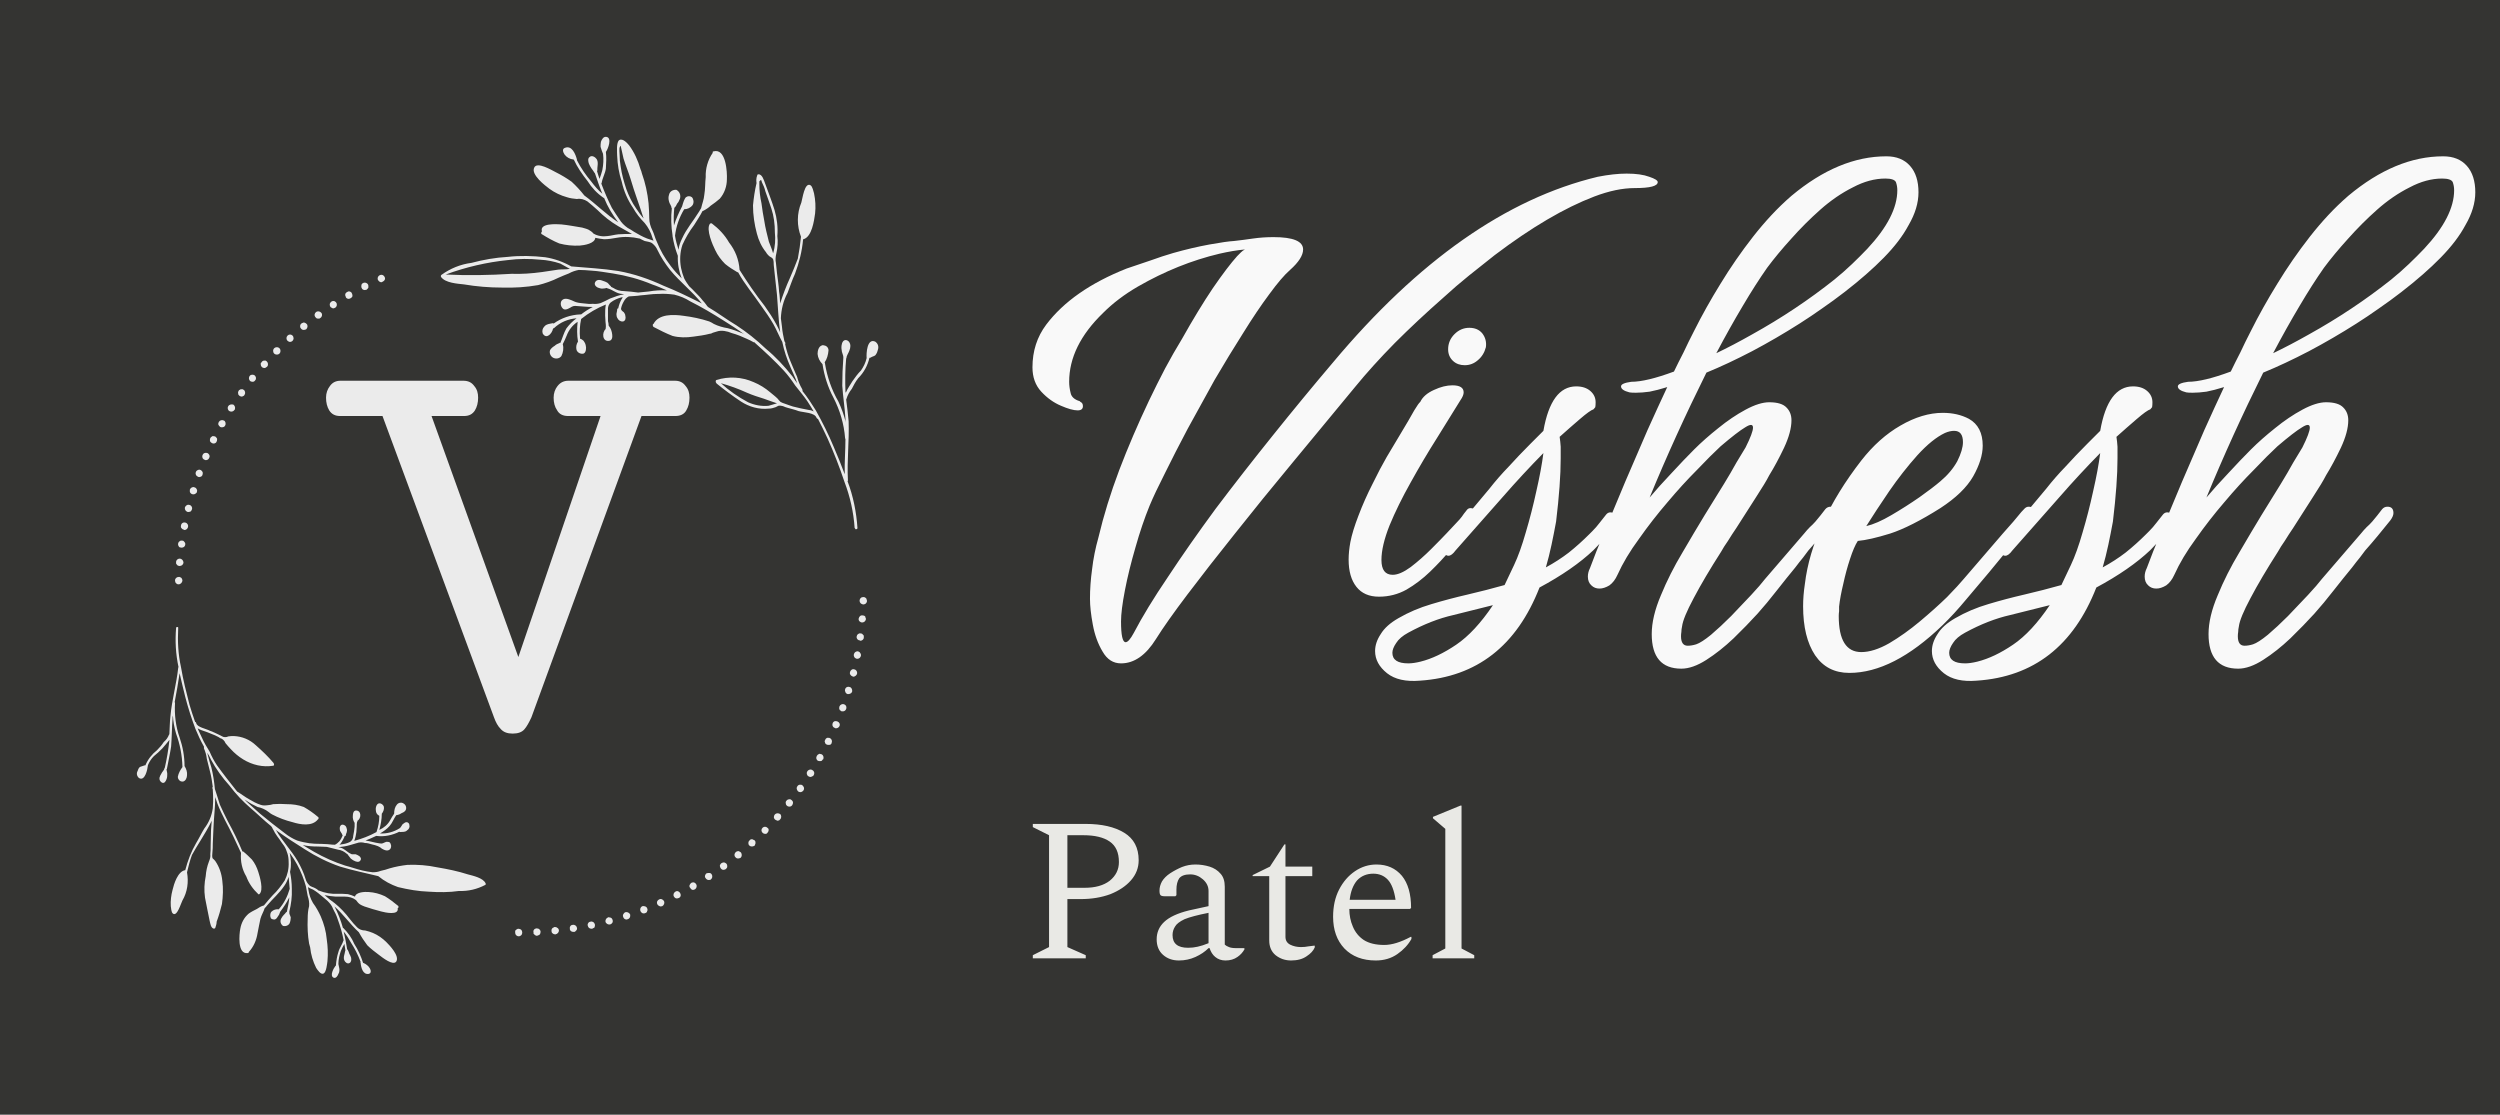 <svg xmlns="http://www.w3.org/2000/svg" version="1.1" xmlns:xlink="http://www.w3.org/1999/xlink" xmlns:svgjs="http://svgjs.dev/svgjs" viewBox="0 0 7.085 3.159"><g transform="matrix(1,0,0,1,2.889,0.443)"><rect width="7.085" height="7.085" x="-2.889" y="-2.406" fill="#343432"></rect><g><path d=" M 0.288 1.437 Q 0.255 1.437 0.236 1.404 Q 0.216 1.371 0.208 1.327 Q 0.2 1.284 0.2 1.254 Q 0.2 1.213 0.206 1.17 Q 0.211 1.126 0.224 1.08 Q 0.246 0.987 0.283 0.889 Q 0.32 0.792 0.367 0.693 Q 0.39 0.645 0.413 0.601 Q 0.436 0.558 0.461 0.517 Q 0.507 0.435 0.548 0.374 Q 0.59 0.313 0.617 0.283 Q 0.623 0.277 0.628 0.272 Q 0.633 0.267 0.639 0.264 Q 0.606 0.267 0.567 0.276 Q 0.449 0.304 0.336 0.369 Q 0.279 0.402 0.237 0.444 Q 0.141 0.537 0.141 0.639 Q 0.141 0.654 0.145 0.67 Q 0.148 0.687 0.171 0.694 L 0.173 0.696 Q 0.18 0.699 0.18 0.708 Q 0.18 0.72 0.165 0.72 Q 0.148 0.72 0.118 0.707 Q 0.087 0.694 0.062 0.667 Q 0.037 0.64 0.037 0.598 Q 0.037 0.529 0.076 0.477 Q 0.15 0.379 0.304 0.318 Q 0.339 0.306 0.372 0.295 Q 0.405 0.283 0.436 0.274 Q 0.489 0.259 0.538 0.25 Q 0.588 0.241 0.608 0.24 Q 0.635 0.237 0.662 0.233 Q 0.69 0.229 0.72 0.229 Q 0.804 0.229 0.804 0.264 Q 0.804 0.289 0.767 0.322 Q 0.743 0.343 0.708 0.391 Q 0.673 0.438 0.634 0.501 Q 0.594 0.564 0.553 0.634 L 0.477 0.772 Q 0.441 0.84 0.413 0.897 Q 0.384 0.954 0.369 0.99 Q 0.347 1.044 0.329 1.108 Q 0.31 1.173 0.299 1.23 Q 0.288 1.287 0.288 1.318 Q 0.288 1.377 0.301 1.377 Q 0.31 1.377 0.324 1.351 Q 0.36 1.282 0.421 1.192 Q 0.481 1.101 0.556 0.999 Q 0.633 0.897 0.719 0.79 Q 0.804 0.684 0.888 0.585 Q 1.251 0.151 1.639 0.058 Q 1.685 0.049 1.721 0.049 Q 1.761 0.049 1.785 0.058 Q 1.809 0.066 1.809 0.073 Q 1.809 0.09 1.744 0.09 Q 1.692 0.09 1.629 0.114 Q 1.503 0.162 1.347 0.28 Q 1.31 0.309 1.274 0.338 Q 1.238 0.367 1.202 0.4 Q 1.128 0.465 1.064 0.529 Q 1 0.594 0.951 0.654 Q 0.863 0.76 0.775 0.867 Q 0.687 0.973 0.611 1.069 Q 0.535 1.164 0.476 1.242 Q 0.417 1.32 0.387 1.368 Q 0.344 1.437 0.288 1.437 M 1.262 0.592 Q 1.242 0.592 1.229 0.58 Q 1.215 0.567 1.215 0.547 Q 1.215 0.522 1.233 0.504 Q 1.251 0.486 1.275 0.486 Q 1.299 0.486 1.312 0.502 Q 1.325 0.519 1.322 0.541 Q 1.316 0.564 1.299 0.578 Q 1.283 0.592 1.262 0.592 M 1.019 1.248 Q 0.977 1.248 0.955 1.22 Q 0.933 1.192 0.933 1.143 Q 0.933 1.12 0.938 1.093 Q 0.944 1.062 0.961 1.018 Q 0.978 0.973 1.001 0.928 Q 1.023 0.883 1.041 0.852 Q 1.058 0.823 1.081 0.785 Q 1.104 0.747 1.119 0.72 Q 1.131 0.7 1.136 0.696 Q 1.146 0.675 1.175 0.662 Q 1.203 0.649 1.227 0.649 Q 1.259 0.649 1.259 0.669 Q 1.259 0.678 1.25 0.691 Q 1.221 0.738 1.183 0.799 Q 1.145 0.859 1.109 0.924 Q 1.073 0.988 1.049 1.046 Q 1.026 1.104 1.026 1.144 Q 1.026 1.186 1.058 1.186 Q 1.079 1.186 1.109 1.164 Q 1.139 1.141 1.167 1.113 Q 1.196 1.084 1.211 1.068 L 1.241 1.036 Q 1.248 1.029 1.254 1.021 Q 1.26 1.012 1.266 1.005 Q 1.271 0.997 1.278 0.997 Q 1.296 0.997 1.296 1.018 Q 1.296 1.029 1.289 1.036 Q 1.272 1.057 1.256 1.077 Q 1.239 1.096 1.221 1.116 Q 1.196 1.146 1.164 1.177 Q 1.133 1.207 1.097 1.228 Q 1.061 1.248 1.019 1.248 M 1.135 1.486 Q 1.075 1.491 1.042 1.465 Q 1.008 1.438 1.008 1.402 Q 1.008 1.378 1.024 1.354 Q 1.039 1.329 1.074 1.309 Q 1.117 1.284 1.168 1.269 Q 1.218 1.254 1.27 1.242 Q 1.296 1.236 1.323 1.229 Q 1.35 1.222 1.375 1.215 L 1.402 1.158 Q 1.419 1.122 1.435 1.066 Q 1.452 1.009 1.465 0.949 Q 1.479 0.888 1.485 0.841 Q 1.426 0.901 1.371 0.964 Q 1.315 1.027 1.236 1.117 Q 1.225 1.132 1.216 1.132 Q 1.204 1.132 1.204 1.114 Q 1.204 1.095 1.224 1.071 L 1.332 0.942 Q 1.357 0.91 1.387 0.879 Q 1.416 0.847 1.449 0.814 L 1.485 0.778 Q 1.507 0.652 1.578 0.652 Q 1.603 0.652 1.618 0.665 Q 1.633 0.678 1.633 0.697 Q 1.633 0.706 1.632 0.711 L 1.627 0.717 Q 1.617 0.72 1.588 0.745 Q 1.56 0.769 1.531 0.795 Q 1.533 0.808 1.534 0.823 Q 1.534 0.838 1.534 0.856 Q 1.534 0.927 1.521 1.035 Q 1.515 1.068 1.508 1.101 Q 1.501 1.134 1.492 1.165 Q 1.527 1.146 1.557 1.123 Q 1.587 1.099 1.615 1.071 L 1.624 1.062 Q 1.635 1.051 1.644 1.039 Q 1.653 1.027 1.663 1.015 Q 1.668 1.009 1.675 1.009 Q 1.683 1.009 1.688 1.016 Q 1.693 1.023 1.693 1.03 Q 1.693 1.038 1.689 1.042 Q 1.66 1.083 1.627 1.116 Q 1.569 1.171 1.474 1.222 Q 1.377 1.47 1.135 1.486 M 1.102 1.437 Q 1.117 1.437 1.137 1.432 Q 1.185 1.42 1.238 1.384 Q 1.291 1.348 1.342 1.272 Q 1.314 1.279 1.286 1.286 Q 1.258 1.293 1.23 1.3 Q 1.168 1.314 1.102 1.35 Q 1.078 1.363 1.068 1.379 Q 1.057 1.395 1.057 1.407 Q 1.057 1.437 1.102 1.437 M 1.876 1.452 Q 1.792 1.452 1.792 1.354 Q 1.792 1.305 1.818 1.244 Q 1.843 1.183 1.879 1.123 Q 1.914 1.063 1.942 1.017 Q 1.948 1.008 1.963 0.983 Q 1.978 0.958 1.997 0.928 Q 2.016 0.897 2.032 0.868 Q 2.049 0.84 2.058 0.825 Q 2.079 0.783 2.079 0.769 Q 2.079 0.754 2.057 0.768 Q 2.035 0.781 1.987 0.822 Q 1.96 0.847 1.92 0.889 Q 1.879 0.93 1.837 0.98 Q 1.794 1.03 1.756 1.084 Q 1.717 1.137 1.695 1.186 Q 1.686 1.206 1.672 1.216 Q 1.657 1.225 1.644 1.225 Q 1.63 1.225 1.621 1.216 Q 1.611 1.207 1.611 1.191 Q 1.611 1.179 1.617 1.167 Q 1.632 1.126 1.659 1.061 Q 1.686 0.996 1.717 0.922 Q 1.749 0.847 1.78 0.776 Q 1.812 0.705 1.836 0.654 Q 1.807 0.663 1.786 0.667 Q 1.764 0.67 1.747 0.67 Q 1.734 0.67 1.729 0.669 Q 1.705 0.663 1.705 0.652 Q 1.705 0.643 1.734 0.639 Q 1.777 0.639 1.855 0.61 Q 1.867 0.585 1.882 0.556 Q 1.896 0.526 1.912 0.495 Q 1.945 0.429 1.987 0.361 Q 2.029 0.292 2.079 0.228 Q 2.104 0.196 2.131 0.167 Q 2.158 0.138 2.188 0.112 Q 2.322 -2.220446049250313e-16 2.457 -2.220446049250313e-16 Q 2.5 -2.220446049250313e-16 2.524 0.027 Q 2.548 0.054 2.548 0.102 Q 2.548 0.147 2.52 0.195 Q 2.496 0.24 2.45 0.287 Q 2.404 0.334 2.338 0.385 Q 2.307 0.409 2.275 0.431 Q 2.244 0.453 2.211 0.474 Q 2.145 0.516 2.077 0.552 Q 2.008 0.588 1.947 0.613 Q 1.858 0.792 1.786 0.967 Q 1.812 0.936 1.848 0.898 Q 1.884 0.859 1.912 0.831 Q 1.942 0.801 1.981 0.77 Q 2.019 0.739 2.058 0.718 Q 2.097 0.697 2.125 0.697 Q 2.16 0.697 2.174 0.712 Q 2.188 0.726 2.188 0.748 Q 2.188 0.781 2.167 0.826 Q 2.146 0.87 2.125 0.904 Q 2.115 0.924 2.087 0.967 Q 2.059 1.011 2.032 1.053 Q 2.019 1.072 2.008 1.09 Q 1.996 1.107 1.989 1.12 Q 1.941 1.195 1.911 1.252 Q 1.881 1.308 1.878 1.332 Q 1.876 1.341 1.876 1.348 Q 1.875 1.354 1.875 1.36 Q 1.875 1.387 1.894 1.387 Q 1.905 1.387 1.918 1.383 Q 1.933 1.378 1.96 1.356 Q 1.987 1.333 2.017 1.303 Q 2.047 1.272 2.074 1.243 Q 2.1 1.215 2.113 1.198 L 2.224 1.069 Q 2.232 1.059 2.24 1.051 Q 2.248 1.044 2.256 1.035 Q 2.263 1.026 2.27 1.018 Q 2.277 1.009 2.284 1 Q 2.29 0.993 2.299 0.993 Q 2.316 0.993 2.316 1.011 Q 2.316 1.02 2.307 1.032 Q 2.29 1.053 2.272 1.075 Q 2.253 1.098 2.236 1.117 Q 2.23 1.125 2.221 1.137 Q 2.211 1.149 2.199 1.165 Q 2.175 1.194 2.146 1.231 Q 2.118 1.267 2.092 1.296 Q 2.062 1.329 2.024 1.366 Q 1.986 1.402 1.947 1.427 Q 1.908 1.452 1.876 1.452 M 1.975 0.558 Q 2.023 0.535 2.076 0.505 Q 2.202 0.435 2.31 0.349 Q 2.337 0.327 2.36 0.305 Q 2.383 0.283 2.403 0.262 Q 2.488 0.171 2.488 0.096 Q 2.488 0.084 2.484 0.073 Q 2.479 0.063 2.454 0.063 Q 2.409 0.063 2.362 0.088 Q 2.314 0.112 2.27 0.151 Q 2.226 0.19 2.187 0.234 Q 2.148 0.277 2.119 0.316 Q 2.086 0.363 2.05 0.424 Q 2.013 0.486 1.975 0.558 M 2.352 1.464 Q 2.289 1.464 2.255 1.414 Q 2.221 1.363 2.221 1.275 Q 2.221 1.245 2.226 1.212 Q 2.236 1.128 2.277 1.039 Q 2.317 0.951 2.386 0.862 Q 2.436 0.798 2.497 0.763 Q 2.559 0.727 2.617 0.727 Q 2.659 0.727 2.691 0.744 Q 2.73 0.766 2.73 0.82 Q 2.73 0.859 2.703 0.907 Q 2.676 0.954 2.61 0.997 Q 2.526 1.05 2.468 1.069 Q 2.41 1.087 2.376 1.09 Q 2.365 1.107 2.354 1.141 Q 2.343 1.174 2.335 1.211 Q 2.326 1.248 2.323 1.276 Q 2.323 1.282 2.323 1.289 Q 2.322 1.296 2.322 1.303 Q 2.322 1.405 2.386 1.405 Q 2.421 1.405 2.465 1.38 Q 2.509 1.354 2.552 1.318 Q 2.595 1.282 2.629 1.249 Q 2.662 1.215 2.676 1.198 L 2.787 1.069 L 2.817 1.035 Q 2.824 1.026 2.832 1.017 Q 2.839 1.008 2.847 1 Q 2.853 0.993 2.86 0.993 Q 2.877 0.993 2.877 1.011 Q 2.877 1.02 2.868 1.032 Q 2.853 1.053 2.834 1.075 Q 2.815 1.098 2.799 1.117 L 2.748 1.179 Q 2.718 1.215 2.683 1.256 Q 2.649 1.297 2.616 1.329 Q 2.476 1.464 2.352 1.464 M 2.4 1.048 Q 2.43 1.041 2.471 1.017 Q 2.512 0.993 2.551 0.966 Q 2.589 0.939 2.61 0.921 Q 2.641 0.895 2.658 0.864 Q 2.674 0.832 2.674 0.81 Q 2.674 0.778 2.649 0.778 Q 2.637 0.778 2.623 0.784 Q 2.587 0.801 2.545 0.847 Q 2.503 0.894 2.465 0.949 Q 2.427 1.005 2.4 1.048 M 2.713 1.486 Q 2.653 1.491 2.62 1.465 Q 2.586 1.438 2.586 1.402 Q 2.586 1.378 2.602 1.354 Q 2.617 1.329 2.652 1.309 Q 2.695 1.284 2.746 1.269 Q 2.796 1.254 2.848 1.242 Q 2.874 1.236 2.901 1.229 Q 2.928 1.222 2.953 1.215 L 2.98 1.158 Q 2.997 1.122 3.013 1.066 Q 3.03 1.009 3.043 0.949 Q 3.057 0.888 3.063 0.841 Q 3.004 0.901 2.949 0.964 Q 2.893 1.027 2.814 1.117 Q 2.803 1.132 2.794 1.132 Q 2.782 1.132 2.782 1.114 Q 2.782 1.095 2.802 1.071 L 2.91 0.942 Q 2.935 0.91 2.965 0.879 Q 2.994 0.847 3.027 0.814 L 3.063 0.778 Q 3.085 0.652 3.156 0.652 Q 3.181 0.652 3.196 0.665 Q 3.211 0.678 3.211 0.697 Q 3.211 0.706 3.21 0.711 L 3.205 0.717 Q 3.195 0.72 3.166 0.745 Q 3.138 0.769 3.109 0.795 Q 3.111 0.808 3.112 0.823 Q 3.112 0.838 3.112 0.856 Q 3.112 0.927 3.099 1.035 Q 3.093 1.068 3.086 1.101 Q 3.079 1.134 3.07 1.165 Q 3.105 1.146 3.135 1.123 Q 3.165 1.099 3.193 1.071 L 3.202 1.062 Q 3.213 1.051 3.222 1.039 Q 3.231 1.027 3.241 1.015 Q 3.246 1.009 3.253 1.009 Q 3.261 1.009 3.266 1.016 Q 3.271 1.023 3.271 1.03 Q 3.271 1.038 3.267 1.042 Q 3.238 1.083 3.205 1.116 Q 3.147 1.171 3.052 1.222 Q 2.955 1.47 2.713 1.486 M 2.68 1.437 Q 2.695 1.437 2.715 1.432 Q 2.763 1.42 2.816 1.384 Q 2.869 1.348 2.92 1.272 Q 2.892 1.279 2.864 1.286 Q 2.836 1.293 2.808 1.3 Q 2.746 1.314 2.68 1.35 Q 2.656 1.363 2.646 1.379 Q 2.635 1.395 2.635 1.407 Q 2.635 1.437 2.68 1.437 M 3.454 1.452 Q 3.37 1.452 3.37 1.354 Q 3.37 1.305 3.396 1.244 Q 3.421 1.183 3.457 1.123 Q 3.492 1.063 3.52 1.017 Q 3.526 1.008 3.541 0.983 Q 3.556 0.958 3.575 0.928 Q 3.594 0.897 3.61 0.868 Q 3.627 0.84 3.636 0.825 Q 3.657 0.783 3.657 0.769 Q 3.657 0.754 3.635 0.768 Q 3.613 0.781 3.565 0.822 Q 3.538 0.847 3.498 0.889 Q 3.457 0.93 3.415 0.98 Q 3.372 1.03 3.334 1.084 Q 3.295 1.137 3.273 1.186 Q 3.264 1.206 3.25 1.216 Q 3.235 1.225 3.222 1.225 Q 3.208 1.225 3.199 1.216 Q 3.189 1.207 3.189 1.191 Q 3.189 1.179 3.195 1.167 Q 3.21 1.126 3.237 1.061 Q 3.264 0.996 3.295 0.922 Q 3.327 0.847 3.358 0.776 Q 3.39 0.705 3.414 0.654 Q 3.385 0.663 3.364 0.667 Q 3.342 0.67 3.325 0.67 Q 3.312 0.67 3.307 0.669 Q 3.283 0.663 3.283 0.652 Q 3.283 0.643 3.312 0.639 Q 3.355 0.639 3.433 0.61 Q 3.445 0.585 3.46 0.556 Q 3.474 0.526 3.49 0.495 Q 3.523 0.429 3.565 0.361 Q 3.607 0.292 3.657 0.228 Q 3.682 0.196 3.709 0.167 Q 3.736 0.138 3.766 0.112 Q 3.9 -2.220446049250313e-16 4.035 -2.220446049250313e-16 Q 4.078 -2.220446049250313e-16 4.102 0.027 Q 4.126 0.054 4.126 0.102 Q 4.126 0.147 4.098 0.195 Q 4.074 0.24 4.028 0.287 Q 3.982 0.334 3.916 0.385 Q 3.885 0.409 3.853 0.431 Q 3.822 0.453 3.789 0.474 Q 3.723 0.516 3.655 0.552 Q 3.586 0.588 3.525 0.613 Q 3.436 0.792 3.364 0.967 Q 3.39 0.936 3.426 0.898 Q 3.462 0.859 3.49 0.831 Q 3.52 0.801 3.559 0.77 Q 3.597 0.739 3.636 0.718 Q 3.675 0.697 3.703 0.697 Q 3.738 0.697 3.752 0.712 Q 3.766 0.726 3.766 0.748 Q 3.766 0.781 3.745 0.826 Q 3.724 0.87 3.703 0.904 Q 3.693 0.924 3.665 0.967 Q 3.637 1.011 3.61 1.053 Q 3.597 1.072 3.586 1.09 Q 3.574 1.107 3.567 1.12 Q 3.519 1.195 3.489 1.252 Q 3.459 1.308 3.456 1.332 Q 3.454 1.341 3.454 1.348 Q 3.453 1.354 3.453 1.36 Q 3.453 1.387 3.472 1.387 Q 3.483 1.387 3.496 1.383 Q 3.511 1.378 3.538 1.356 Q 3.565 1.333 3.595 1.303 Q 3.625 1.272 3.652 1.243 Q 3.678 1.215 3.691 1.198 L 3.802 1.069 Q 3.81 1.059 3.818 1.051 Q 3.826 1.044 3.834 1.035 Q 3.841 1.026 3.848 1.018 Q 3.855 1.009 3.862 1 Q 3.868 0.993 3.877 0.993 Q 3.894 0.993 3.894 1.011 Q 3.894 1.02 3.885 1.032 Q 3.868 1.053 3.85 1.075 Q 3.831 1.098 3.814 1.117 Q 3.808 1.125 3.799 1.137 Q 3.789 1.149 3.777 1.165 Q 3.753 1.194 3.724 1.231 Q 3.696 1.267 3.67 1.296 Q 3.64 1.329 3.602 1.366 Q 3.564 1.402 3.525 1.427 Q 3.486 1.452 3.454 1.452 M 3.553 0.558 Q 3.601 0.535 3.654 0.505 Q 3.78 0.435 3.888 0.349 Q 3.915 0.327 3.938 0.305 Q 3.961 0.283 3.981 0.262 Q 4.066 0.171 4.066 0.096 Q 4.066 0.084 4.062 0.073 Q 4.057 0.063 4.032 0.063 Q 3.987 0.063 3.94 0.088 Q 3.892 0.112 3.848 0.151 Q 3.804 0.19 3.765 0.234 Q 3.726 0.277 3.697 0.316 Q 3.664 0.363 3.628 0.424 Q 3.591 0.486 3.553 0.558" fill="#f9f9f9" fill-rule="nonzero"></path></g><g><path d=" M 0.038 2.273 L 0.038 2.264 L 0.084 2.241 L 0.084 1.924 L 0.038 1.901 L 0.038 1.892 L 0.188 1.892 Q 0.256 1.892 0.297 1.917 Q 0.338 1.942 0.338 1.995 Q 0.338 2.027 0.316 2.052 Q 0.295 2.076 0.258 2.091 Q 0.22 2.105 0.174 2.105 L 0.136 2.105 L 0.136 2.241 L 0.188 2.264 L 0.188 2.273 L 0.038 2.273 M 0.136 1.924 L 0.136 2.073 L 0.185 2.073 Q 0.23 2.073 0.256 2.053 Q 0.282 2.032 0.282 2 Q 0.282 1.96 0.256 1.942 Q 0.23 1.924 0.181 1.924 L 0.136 1.924 M 0.452 2.279 Q 0.425 2.279 0.407 2.263 Q 0.389 2.247 0.389 2.219 Q 0.389 2.19 0.41 2.17 Q 0.432 2.149 0.481 2.137 L 0.536 2.125 L 0.536 2.082 Q 0.536 2.063 0.52 2.049 Q 0.504 2.035 0.484 2.035 Q 0.462 2.035 0.453 2.046 Q 0.445 2.058 0.445 2.078 L 0.445 2.094 L 0.442 2.097 L 0.412 2.097 Q 0.403 2.097 0.4 2.094 Q 0.397 2.091 0.397 2.081 Q 0.397 2.068 0.404 2.055 Q 0.412 2.042 0.427 2.032 Q 0.444 2.021 0.461 2.014 Q 0.479 2.007 0.499 2.007 Q 0.519 2.007 0.539 2.013 Q 0.558 2.019 0.57 2.033 Q 0.582 2.046 0.582 2.07 L 0.582 2.234 Q 0.586 2.238 0.594 2.241 Q 0.601 2.244 0.614 2.244 L 0.636 2.244 L 0.638 2.245 L 0.638 2.247 Q 0.631 2.26 0.618 2.269 Q 0.604 2.279 0.584 2.279 Q 0.567 2.279 0.555 2.269 Q 0.544 2.26 0.539 2.244 L 0.536 2.244 Q 0.521 2.259 0.499 2.269 Q 0.477 2.279 0.452 2.279 M 0.434 2.207 Q 0.434 2.243 0.478 2.243 Q 0.492 2.243 0.505 2.24 Q 0.519 2.237 0.536 2.23 L 0.536 2.144 Q 0.49 2.153 0.468 2.162 Q 0.447 2.172 0.441 2.183 Q 0.434 2.194 0.434 2.207 M 0.77 2.279 Q 0.745 2.279 0.726 2.264 Q 0.708 2.249 0.708 2.222 L 0.708 2.04 L 0.661 2.04 L 0.661 2.037 L 0.71 2.013 L 0.751 1.95 L 0.754 1.95 L 0.754 2.013 L 0.83 2.013 L 0.83 2.04 L 0.754 2.04 L 0.754 2.212 Q 0.754 2.227 0.767 2.234 Q 0.781 2.241 0.798 2.241 Q 0.809 2.241 0.819 2.239 Q 0.828 2.238 0.835 2.237 L 0.837 2.237 L 0.837 2.242 Q 0.831 2.256 0.814 2.267 Q 0.797 2.279 0.77 2.279 M 1.01 2.279 Q 0.954 2.279 0.921 2.245 Q 0.889 2.211 0.889 2.155 Q 0.889 2.111 0.906 2.078 Q 0.923 2.045 0.951 2.026 Q 0.979 2.007 1.012 2.007 Q 1.057 2.007 1.084 2.039 Q 1.11 2.071 1.11 2.13 L 1.107 2.133 L 0.935 2.133 Q 0.935 2.16 0.945 2.183 Q 0.955 2.207 0.976 2.221 Q 0.998 2.235 1.034 2.235 Q 1.066 2.235 1.109 2.212 L 1.111 2.212 L 1.111 2.218 Q 1.097 2.243 1.071 2.261 Q 1.045 2.279 1.01 2.279 M 1.003 2.033 Q 0.975 2.033 0.957 2.052 Q 0.94 2.072 0.936 2.107 L 1.066 2.107 Q 1.06 2.067 1.044 2.05 Q 1.028 2.033 1.003 2.033 M 1.171 2.273 L 1.171 2.264 L 1.207 2.245 L 1.207 1.906 L 1.172 1.876 L 1.172 1.872 L 1.25 1.84 L 1.253 1.84 L 1.253 2.245 L 1.289 2.264 L 1.289 2.273 L 1.171 2.273" fill="#e9e9e5" fill-rule="nonzero"></path></g><g clip-path="url(&quot;#SvgjsClipPath1002&quot;)"><g clip-path="url(&quot;#SvgjsClipPath1000677e0f80-ab35-44d4-bc2b-d296c8903fe2&quot;)"><path d=" M -2.383 1.213 C -2.386 1.213 -2.388 1.212 -2.39 1.21 C -2.392 1.208 -2.393 1.205 -2.393 1.202 C -2.393 1.196 -2.388 1.192 -2.382 1.192 C -2.381 1.192 -2.379 1.192 -2.378 1.193 C -2.374 1.194 -2.372 1.199 -2.372 1.203 C -2.373 1.208 -2.377 1.213 -2.383 1.213 Z M -2.381 1.161 C -2.382 1.161 -2.383 1.16 -2.385 1.16 C -2.386 1.159 -2.387 1.158 -2.388 1.157 C -2.389 1.156 -2.389 1.155 -2.39 1.154 C -2.39 1.153 -2.39 1.151 -2.39 1.15 C -2.39 1.144 -2.385 1.14 -2.379 1.14 C -2.373 1.141 -2.369 1.146 -2.369 1.152 C -2.37 1.157 -2.374 1.161 -2.38 1.161 L -2.381 1.161 Z M -2.375 1.109 C -2.378 1.109 -2.381 1.108 -2.382 1.106 C -2.385 1.102 -2.385 1.098 -2.383 1.094 C -2.382 1.093 -2.382 1.092 -2.38 1.091 C -2.378 1.089 -2.376 1.089 -2.373 1.089 C -2.371 1.089 -2.37 1.09 -2.369 1.09 C -2.367 1.092 -2.365 1.094 -2.364 1.097 C -2.364 1.098 -2.364 1.099 -2.364 1.101 C -2.365 1.106 -2.369 1.109 -2.374 1.109 Z M -2.368 1.058 C -2.371 1.058 -2.374 1.055 -2.376 1.052 C -2.377 1.048 -2.376 1.044 -2.374 1.041 C -2.371 1.038 -2.368 1.037 -2.364 1.038 C -2.358 1.039 -2.355 1.045 -2.356 1.05 C -2.357 1.055 -2.361 1.059 -2.366 1.059 C -2.366 1.059 -2.367 1.059 -2.367 1.059 C -2.367 1.059 -2.367 1.058 -2.368 1.058 Z M -2.357 1.008 C -2.363 1.006 -2.366 1.001 -2.365 0.995 C -2.363 0.99 -2.358 0.986 -2.352 0.988 C -2.347 0.989 -2.343 0.995 -2.345 1 C -2.345 1.002 -2.347 1.004 -2.348 1.006 C -2.35 1.007 -2.352 1.008 -2.355 1.008 Z M -2.344 0.958 C -2.346 0.957 -2.349 0.955 -2.35 0.953 C -2.351 0.952 -2.351 0.95 -2.351 0.949 C -2.351 0.948 -2.351 0.946 -2.351 0.945 L -2.351 0.945 C -2.349 0.939 -2.343 0.936 -2.338 0.938 C -2.335 0.939 -2.333 0.94 -2.332 0.943 C -2.33 0.945 -2.33 0.948 -2.331 0.951 L -2.331 0.951 C -2.331 0.953 -2.333 0.955 -2.335 0.956 C -2.336 0.957 -2.338 0.958 -2.341 0.958 C -2.342 0.958 -2.343 0.958 -2.344 0.957 Z M -2.328 0.908 C -2.333 0.906 -2.336 0.901 -2.334 0.895 C -2.333 0.891 -2.329 0.889 -2.325 0.888 C -2.321 0.888 -2.318 0.89 -2.316 0.893 C -2.314 0.895 -2.314 0.899 -2.315 0.902 C -2.315 0.904 -2.317 0.906 -2.318 0.907 C -2.32 0.908 -2.322 0.909 -2.324 0.909 C -2.326 0.909 -2.327 0.909 -2.328 0.908 Z M -2.309 0.86 C -2.312 0.859 -2.314 0.857 -2.315 0.855 C -2.316 0.852 -2.316 0.849 -2.315 0.847 C -2.313 0.841 -2.307 0.839 -2.301 0.841 C -2.299 0.842 -2.297 0.844 -2.296 0.846 C -2.295 0.848 -2.295 0.849 -2.295 0.85 C -2.295 0.852 -2.295 0.853 -2.296 0.854 C -2.297 0.858 -2.301 0.861 -2.305 0.861 C -2.307 0.861 -2.308 0.861 -2.309 0.86 Z M -2.288 0.813 C -2.289 0.812 -2.291 0.811 -2.292 0.81 C -2.293 0.809 -2.293 0.808 -2.294 0.807 C -2.294 0.806 -2.294 0.804 -2.294 0.803 C -2.294 0.801 -2.294 0.8 -2.293 0.799 C -2.292 0.798 -2.292 0.796 -2.291 0.796 C -2.29 0.795 -2.288 0.794 -2.287 0.793 C -2.285 0.793 -2.282 0.793 -2.279 0.794 C -2.278 0.795 -2.277 0.796 -2.276 0.797 C -2.274 0.799 -2.273 0.801 -2.274 0.804 C -2.274 0.806 -2.274 0.807 -2.275 0.808 C -2.276 0.812 -2.28 0.814 -2.284 0.814 C -2.285 0.814 -2.287 0.813 -2.288 0.813 Z M -2.265 0.767 C -2.267 0.765 -2.269 0.763 -2.27 0.761 C -2.271 0.758 -2.27 0.755 -2.269 0.753 C -2.266 0.748 -2.26 0.746 -2.254 0.749 C -2.25 0.751 -2.248 0.758 -2.251 0.763 C -2.252 0.766 -2.256 0.768 -2.26 0.768 C -2.261 0.768 -2.263 0.768 -2.265 0.767 Z M -2.239 0.722 C -2.244 0.719 -2.245 0.712 -2.242 0.708 C -2.239 0.703 -2.232 0.702 -2.227 0.704 C -2.224 0.707 -2.222 0.711 -2.223 0.715 C -2.223 0.717 -2.224 0.718 -2.224 0.719 L -2.224 0.718 C -2.225 0.72 -2.227 0.721 -2.228 0.722 C -2.231 0.724 -2.236 0.724 -2.239 0.722 Z M -2.21 0.679 C -2.211 0.678 -2.212 0.677 -2.213 0.676 C -2.214 0.675 -2.214 0.673 -2.214 0.672 C -2.215 0.669 -2.214 0.667 -2.213 0.665 C -2.212 0.663 -2.211 0.662 -2.21 0.662 C -2.208 0.66 -2.205 0.66 -2.202 0.66 C -2.201 0.661 -2.199 0.661 -2.198 0.662 C -2.194 0.665 -2.193 0.672 -2.196 0.676 C -2.197 0.678 -2.198 0.679 -2.199 0.679 C -2.201 0.68 -2.202 0.681 -2.204 0.681 C -2.206 0.681 -2.208 0.68 -2.21 0.679 Z M -2.18 0.637 C -2.184 0.633 -2.185 0.627 -2.181 0.622 C -2.178 0.618 -2.171 0.618 -2.167 0.621 C -2.163 0.625 -2.162 0.631 -2.166 0.635 C -2.169 0.64 -2.175 0.64 -2.18 0.637 Z M -2.147 0.597 C -2.149 0.595 -2.15 0.593 -2.15 0.59 C -2.15 0.589 -2.15 0.587 -2.15 0.586 C -2.149 0.585 -2.148 0.584 -2.147 0.583 C -2.147 0.581 -2.145 0.581 -2.144 0.58 C -2.143 0.579 -2.142 0.579 -2.14 0.579 C -2.139 0.579 -2.138 0.579 -2.136 0.579 C -2.135 0.58 -2.134 0.581 -2.133 0.581 C -2.129 0.585 -2.128 0.592 -2.132 0.596 C -2.134 0.598 -2.137 0.6 -2.14 0.6 C -2.142 0.6 -2.145 0.599 -2.147 0.597 Z M -2.112 0.559 C -2.114 0.557 -2.115 0.554 -2.115 0.551 C -2.115 0.549 -2.114 0.546 -2.112 0.544 L -2.112 0.544 C -2.109 0.541 -2.104 0.54 -2.1 0.542 C -2.099 0.542 -2.098 0.543 -2.097 0.544 C -2.093 0.548 -2.093 0.555 -2.097 0.559 C -2.099 0.561 -2.102 0.562 -2.104 0.562 C -2.107 0.562 -2.11 0.561 -2.112 0.559 Z M -2.075 0.522 C -2.078 0.518 -2.078 0.512 -2.074 0.508 C -2.07 0.504 -2.064 0.504 -2.06 0.508 C -2.058 0.51 -2.057 0.513 -2.057 0.516 C -2.057 0.517 -2.057 0.518 -2.058 0.52 C -2.059 0.523 -2.063 0.526 -2.067 0.526 C -2.07 0.526 -2.073 0.524 -2.075 0.522 Z M -2.036 0.488 C -2.04 0.484 -2.039 0.477 -2.035 0.474 C -2.034 0.473 -2.032 0.472 -2.031 0.472 C -2.03 0.471 -2.028 0.471 -2.027 0.471 C -2.024 0.472 -2.022 0.473 -2.02 0.475 C -2.016 0.479 -2.017 0.486 -2.021 0.49 C -2.023 0.491 -2.025 0.492 -2.028 0.492 C -2.031 0.492 -2.034 0.491 -2.036 0.488 Z M -1.995 0.456 C -1.999 0.451 -1.998 0.445 -1.993 0.441 C -1.988 0.438 -1.982 0.439 -1.978 0.444 C -1.975 0.448 -1.976 0.455 -1.981 0.458 C -1.982 0.459 -1.983 0.459 -1.984 0.46 C -1.985 0.46 -1.986 0.46 -1.987 0.46 C -1.988 0.46 -1.99 0.46 -1.992 0.459 C -1.993 0.458 -1.994 0.457 -1.995 0.456 Z M -1.953 0.426 C -1.955 0.422 -1.955 0.418 -1.953 0.415 C -1.952 0.414 -1.951 0.413 -1.95 0.412 C -1.948 0.41 -1.945 0.41 -1.942 0.41 C -1.941 0.411 -1.94 0.411 -1.939 0.412 C -1.938 0.412 -1.937 0.413 -1.936 0.415 C -1.933 0.419 -1.934 0.426 -1.939 0.429 C -1.941 0.43 -1.943 0.431 -1.945 0.431 C -1.946 0.431 -1.948 0.43 -1.949 0.429 C -1.951 0.429 -1.952 0.427 -1.953 0.426 Z M -1.909 0.398 C -1.911 0.395 -1.911 0.392 -1.91 0.389 C -1.908 0.386 -1.905 0.384 -1.902 0.383 C -1.899 0.382 -1.895 0.384 -1.893 0.386 C -1.891 0.389 -1.89 0.392 -1.89 0.396 C -1.891 0.399 -1.893 0.401 -1.895 0.402 C -1.897 0.403 -1.899 0.404 -1.901 0.404 C -1.904 0.404 -1.908 0.402 -1.909 0.399 Z M -1.864 0.373 C -1.865 0.372 -1.865 0.37 -1.865 0.369 C -1.865 0.366 -1.865 0.364 -1.863 0.361 C -1.862 0.36 -1.861 0.36 -1.859 0.359 L -1.86 0.359 C -1.856 0.357 -1.852 0.358 -1.849 0.36 C -1.846 0.362 -1.845 0.365 -1.845 0.368 C -1.845 0.369 -1.845 0.37 -1.845 0.372 C -1.846 0.373 -1.846 0.374 -1.847 0.375 C -1.848 0.376 -1.849 0.377 -1.85 0.378 C -1.852 0.378 -1.853 0.379 -1.855 0.379 C -1.859 0.379 -1.863 0.377 -1.864 0.373 Z M -1.818 0.35 C -1.819 0.348 -1.819 0.345 -1.818 0.342 C -1.817 0.34 -1.815 0.338 -1.813 0.337 C -1.807 0.334 -1.801 0.337 -1.799 0.342 C -1.796 0.347 -1.799 0.353 -1.804 0.355 L -1.804 0.355 C -1.805 0.356 -1.807 0.356 -1.808 0.357 C -1.812 0.357 -1.816 0.354 -1.818 0.35 Z" fill="#ebebeb" transform="matrix(1,0,0,1,0,0)" fill-rule="nonzero"></path></g><g clip-path="url(&quot;#SvgjsClipPath1000677e0f80-ab35-44d4-bc2b-d296c8903fe2&quot;)"><path d=" M -1.429 2.199 C -1.429 2.198 -1.429 2.197 -1.429 2.195 C -1.427 2.192 -1.424 2.19 -1.421 2.189 C -1.418 2.189 -1.414 2.19 -1.412 2.192 C -1.41 2.194 -1.409 2.197 -1.409 2.199 C -1.409 2.203 -1.41 2.207 -1.414 2.209 C -1.417 2.211 -1.421 2.211 -1.424 2.209 C -1.428 2.207 -1.429 2.203 -1.429 2.199 Z M -1.377 2.199 C -1.378 2.196 -1.377 2.193 -1.375 2.191 C -1.374 2.19 -1.373 2.189 -1.372 2.189 C -1.37 2.188 -1.369 2.188 -1.368 2.188 C -1.365 2.188 -1.362 2.189 -1.36 2.191 C -1.358 2.193 -1.357 2.195 -1.357 2.198 C -1.357 2.201 -1.358 2.203 -1.359 2.205 C -1.361 2.207 -1.364 2.208 -1.367 2.209 L -1.367 2.209 C -1.368 2.209 -1.37 2.209 -1.371 2.208 C -1.372 2.208 -1.373 2.207 -1.374 2.206 C -1.375 2.205 -1.376 2.204 -1.377 2.203 C -1.377 2.202 -1.377 2.2 -1.377 2.199 Z M -1.326 2.196 C -1.326 2.194 -1.326 2.193 -1.326 2.192 C -1.325 2.19 -1.325 2.189 -1.324 2.188 C -1.323 2.187 -1.322 2.186 -1.321 2.186 C -1.319 2.185 -1.318 2.184 -1.317 2.184 C -1.314 2.184 -1.311 2.185 -1.309 2.187 C -1.308 2.187 -1.307 2.189 -1.306 2.19 C -1.306 2.191 -1.305 2.192 -1.305 2.194 C -1.305 2.199 -1.309 2.204 -1.315 2.205 L -1.316 2.205 C -1.318 2.205 -1.321 2.204 -1.323 2.202 C -1.325 2.201 -1.326 2.198 -1.326 2.196 Z M -1.274 2.189 C -1.275 2.185 -1.273 2.181 -1.27 2.179 C -1.268 2.179 -1.267 2.178 -1.266 2.178 C -1.26 2.177 -1.255 2.181 -1.254 2.186 C -1.253 2.189 -1.254 2.192 -1.256 2.194 C -1.257 2.195 -1.258 2.196 -1.259 2.197 C -1.26 2.198 -1.261 2.198 -1.263 2.198 L -1.264 2.198 C -1.269 2.198 -1.274 2.195 -1.274 2.19 Z M -1.223 2.181 C -1.224 2.179 -1.224 2.176 -1.222 2.173 C -1.221 2.171 -1.218 2.169 -1.215 2.169 C -1.213 2.168 -1.21 2.169 -1.208 2.17 C -1.205 2.172 -1.204 2.174 -1.203 2.177 C -1.203 2.178 -1.203 2.179 -1.203 2.181 C -1.203 2.182 -1.204 2.183 -1.204 2.185 C -1.205 2.186 -1.206 2.187 -1.207 2.187 C -1.209 2.188 -1.21 2.189 -1.211 2.189 C -1.212 2.189 -1.212 2.189 -1.213 2.189 C -1.218 2.189 -1.222 2.186 -1.223 2.181 Z M -1.173 2.17 C -1.174 2.164 -1.171 2.159 -1.166 2.157 C -1.164 2.156 -1.163 2.156 -1.162 2.157 C -1.16 2.157 -1.159 2.157 -1.158 2.158 C -1.157 2.158 -1.156 2.159 -1.155 2.16 C -1.154 2.162 -1.153 2.163 -1.153 2.164 C -1.151 2.17 -1.154 2.175 -1.16 2.177 L -1.163 2.177 C -1.167 2.177 -1.171 2.174 -1.173 2.17 Z M -1.123 2.155 C -1.124 2.153 -1.124 2.15 -1.122 2.147 C -1.121 2.145 -1.119 2.143 -1.116 2.142 C -1.111 2.141 -1.105 2.144 -1.103 2.149 C -1.103 2.15 -1.103 2.152 -1.103 2.153 C -1.103 2.157 -1.106 2.161 -1.11 2.162 C -1.111 2.162 -1.112 2.163 -1.113 2.163 C -1.118 2.163 -1.122 2.16 -1.123 2.155 Z M -1.074 2.139 C -1.075 2.136 -1.075 2.132 -1.073 2.129 C -1.071 2.126 -1.068 2.124 -1.064 2.125 C -1.062 2.125 -1.059 2.126 -1.057 2.128 C -1.056 2.129 -1.055 2.13 -1.055 2.131 C -1.054 2.133 -1.054 2.134 -1.054 2.135 C -1.054 2.137 -1.054 2.138 -1.055 2.139 C -1.055 2.141 -1.056 2.142 -1.057 2.143 C -1.058 2.144 -1.059 2.144 -1.061 2.145 C -1.064 2.146 -1.067 2.146 -1.07 2.144 C -1.072 2.142 -1.073 2.141 -1.074 2.139 Z M -1.026 2.12 C -1.029 2.114 -1.026 2.108 -1.021 2.106 C -1.016 2.103 -1.01 2.106 -1.007 2.111 C -1.005 2.116 -1.007 2.122 -1.012 2.125 C -1.014 2.125 -1.015 2.126 -1.016 2.126 C -1.018 2.126 -1.02 2.125 -1.022 2.124 C -1.024 2.123 -1.025 2.121 -1.026 2.12 Z M -0.979 2.098 C -0.982 2.093 -0.98 2.087 -0.975 2.084 C -0.972 2.082 -0.969 2.082 -0.967 2.083 C -0.962 2.085 -0.959 2.091 -0.96 2.096 C -0.961 2.099 -0.963 2.101 -0.965 2.102 L -0.966 2.102 C -0.967 2.103 -0.968 2.103 -0.97 2.103 C -0.974 2.104 -0.977 2.101 -0.979 2.098 Z M -0.933 2.073 C -0.934 2.072 -0.935 2.071 -0.935 2.07 C -0.935 2.068 -0.935 2.067 -0.935 2.066 C -0.934 2.063 -0.932 2.061 -0.93 2.059 C -0.927 2.058 -0.925 2.057 -0.922 2.058 C -0.919 2.059 -0.917 2.061 -0.916 2.063 C -0.913 2.068 -0.915 2.074 -0.919 2.077 C -0.921 2.078 -0.923 2.079 -0.925 2.079 C -0.928 2.079 -0.931 2.077 -0.933 2.073 Z M -0.889 2.046 C -0.89 2.045 -0.89 2.044 -0.891 2.043 C -0.892 2.039 -0.89 2.035 -0.887 2.032 L -0.886 2.032 C -0.885 2.032 -0.884 2.031 -0.882 2.031 C -0.881 2.031 -0.88 2.031 -0.878 2.031 C -0.876 2.031 -0.873 2.033 -0.872 2.035 C -0.869 2.04 -0.87 2.046 -0.875 2.05 C -0.876 2.05 -0.878 2.051 -0.88 2.051 C -0.884 2.051 -0.887 2.049 -0.889 2.046 Z M -0.847 2.017 C -0.848 2.015 -0.849 2.012 -0.849 2.01 C -0.848 2.007 -0.847 2.005 -0.844 2.003 L -0.844 2.003 C -0.842 2.002 -0.84 2.001 -0.837 2.001 C -0.834 2.002 -0.832 2.003 -0.83 2.005 C -0.828 2.008 -0.828 2.01 -0.828 2.013 C -0.828 2.016 -0.83 2.018 -0.832 2.02 C -0.834 2.021 -0.836 2.022 -0.838 2.022 C -0.84 2.022 -0.842 2.022 -0.843 2.021 C -0.844 2.02 -0.846 2.019 -0.847 2.017 Z M -0.805 1.986 C -0.809 1.982 -0.808 1.976 -0.804 1.972 C -0.803 1.971 -0.802 1.97 -0.8 1.97 C -0.799 1.969 -0.798 1.969 -0.796 1.969 C -0.794 1.97 -0.791 1.971 -0.789 1.973 C -0.786 1.978 -0.786 1.984 -0.79 1.988 C -0.792 1.989 -0.795 1.99 -0.797 1.99 C -0.8 1.99 -0.803 1.989 -0.805 1.986 Z M -0.766 1.953 C -0.769 1.949 -0.769 1.942 -0.765 1.939 C -0.764 1.938 -0.763 1.937 -0.762 1.936 C -0.759 1.935 -0.756 1.935 -0.754 1.937 C -0.752 1.937 -0.751 1.938 -0.75 1.939 C -0.75 1.94 -0.749 1.941 -0.748 1.942 C -0.748 1.944 -0.748 1.945 -0.748 1.946 C -0.748 1.948 -0.748 1.949 -0.749 1.95 C -0.749 1.952 -0.75 1.953 -0.751 1.954 C -0.753 1.955 -0.756 1.956 -0.758 1.956 C -0.761 1.956 -0.764 1.955 -0.765 1.953 Z M -0.728 1.917 C -0.732 1.913 -0.732 1.907 -0.728 1.903 C -0.724 1.899 -0.718 1.899 -0.714 1.903 C -0.713 1.904 -0.712 1.905 -0.711 1.906 C -0.71 1.91 -0.711 1.914 -0.714 1.917 C -0.715 1.919 -0.718 1.921 -0.721 1.92 C -0.724 1.92 -0.726 1.919 -0.728 1.917 Z M -0.692 1.88 C -0.697 1.876 -0.697 1.87 -0.693 1.865 C -0.689 1.861 -0.683 1.861 -0.678 1.864 C -0.674 1.868 -0.674 1.875 -0.678 1.879 C -0.679 1.88 -0.68 1.881 -0.681 1.882 C -0.683 1.882 -0.684 1.883 -0.686 1.883 C -0.688 1.882 -0.69 1.881 -0.692 1.88 Z M -0.658 1.841 C -0.661 1.839 -0.662 1.836 -0.662 1.834 C -0.663 1.831 -0.662 1.828 -0.66 1.826 C -0.658 1.823 -0.654 1.822 -0.65 1.822 C -0.647 1.823 -0.644 1.825 -0.642 1.829 C -0.641 1.832 -0.642 1.836 -0.644 1.839 C -0.646 1.842 -0.649 1.843 -0.652 1.843 C -0.655 1.843 -0.657 1.842 -0.658 1.841 Z M -0.627 1.8 C -0.631 1.796 -0.633 1.79 -0.629 1.785 C -0.628 1.783 -0.625 1.781 -0.623 1.781 C -0.621 1.781 -0.62 1.781 -0.618 1.781 C -0.615 1.782 -0.613 1.784 -0.611 1.788 C -0.61 1.791 -0.61 1.794 -0.612 1.797 C -0.614 1.8 -0.618 1.802 -0.621 1.802 C -0.623 1.802 -0.625 1.801 -0.627 1.8 Z M -0.598 1.757 C -0.603 1.754 -0.604 1.747 -0.601 1.743 C -0.598 1.738 -0.591 1.736 -0.586 1.74 C -0.581 1.743 -0.58 1.749 -0.583 1.754 C -0.584 1.755 -0.585 1.757 -0.587 1.757 C -0.589 1.758 -0.59 1.759 -0.592 1.759 C -0.594 1.759 -0.596 1.758 -0.598 1.757 Z M -0.571 1.713 C -0.576 1.71 -0.577 1.704 -0.574 1.699 C -0.573 1.697 -0.571 1.695 -0.568 1.694 C -0.567 1.693 -0.565 1.693 -0.564 1.694 C -0.563 1.694 -0.561 1.694 -0.56 1.695 C -0.555 1.698 -0.554 1.704 -0.556 1.709 L -0.557 1.709 C -0.558 1.71 -0.559 1.712 -0.56 1.713 C -0.562 1.714 -0.564 1.714 -0.565 1.714 C -0.567 1.714 -0.569 1.714 -0.571 1.713 Z M -0.546 1.667 C -0.547 1.667 -0.548 1.666 -0.549 1.665 C -0.55 1.664 -0.551 1.663 -0.551 1.661 C -0.551 1.66 -0.552 1.659 -0.552 1.657 C -0.551 1.656 -0.551 1.655 -0.55 1.653 C -0.55 1.652 -0.549 1.651 -0.548 1.65 C -0.547 1.649 -0.546 1.649 -0.545 1.648 C -0.543 1.648 -0.542 1.648 -0.541 1.648 C -0.539 1.648 -0.538 1.648 -0.537 1.649 C -0.532 1.651 -0.53 1.657 -0.532 1.662 C -0.532 1.664 -0.534 1.666 -0.535 1.667 C -0.537 1.668 -0.539 1.668 -0.541 1.668 C -0.543 1.668 -0.544 1.668 -0.546 1.667 Z M -0.523 1.62 C -0.527 1.619 -0.53 1.615 -0.53 1.611 C -0.53 1.608 -0.529 1.605 -0.527 1.603 C -0.526 1.602 -0.525 1.602 -0.524 1.601 C -0.52 1.6 -0.515 1.601 -0.512 1.604 C -0.509 1.607 -0.508 1.611 -0.51 1.615 C -0.512 1.619 -0.516 1.621 -0.52 1.621 C -0.521 1.621 -0.522 1.621 -0.523 1.62 Z M -0.504 1.573 C -0.505 1.572 -0.507 1.571 -0.508 1.57 C -0.509 1.57 -0.51 1.568 -0.51 1.567 C -0.511 1.565 -0.511 1.562 -0.51 1.559 C -0.508 1.554 -0.502 1.551 -0.497 1.553 C -0.494 1.554 -0.492 1.556 -0.491 1.558 C -0.49 1.561 -0.49 1.564 -0.491 1.566 C -0.492 1.57 -0.496 1.573 -0.5 1.573 C -0.502 1.573 -0.503 1.573 -0.504 1.573 Z M -0.487 1.524 C -0.49 1.523 -0.492 1.521 -0.493 1.519 C -0.494 1.516 -0.495 1.513 -0.494 1.511 L -0.494 1.511 C -0.493 1.505 -0.487 1.502 -0.481 1.504 C -0.476 1.505 -0.473 1.511 -0.474 1.517 C -0.475 1.519 -0.476 1.521 -0.478 1.522 C -0.48 1.523 -0.482 1.524 -0.484 1.524 Z M -0.473 1.474 C -0.478 1.472 -0.482 1.467 -0.48 1.462 C -0.479 1.456 -0.473 1.452 -0.468 1.454 C -0.462 1.455 -0.459 1.461 -0.46 1.466 C -0.461 1.471 -0.466 1.474 -0.47 1.475 C -0.471 1.474 -0.472 1.474 -0.473 1.474 Z M -0.461 1.424 C -0.464 1.423 -0.466 1.422 -0.468 1.419 C -0.469 1.417 -0.47 1.414 -0.469 1.411 C -0.468 1.406 -0.463 1.402 -0.457 1.403 C -0.455 1.404 -0.452 1.405 -0.451 1.408 C -0.449 1.41 -0.449 1.413 -0.449 1.415 C -0.45 1.42 -0.454 1.424 -0.459 1.424 Z M -0.452 1.372 C -0.456 1.372 -0.46 1.369 -0.461 1.365 C -0.462 1.362 -0.461 1.36 -0.46 1.357 C -0.459 1.355 -0.456 1.353 -0.454 1.352 C -0.452 1.352 -0.451 1.352 -0.45 1.352 C -0.448 1.352 -0.447 1.353 -0.446 1.353 C -0.445 1.354 -0.444 1.355 -0.443 1.356 C -0.442 1.357 -0.441 1.358 -0.441 1.359 C -0.441 1.361 -0.441 1.362 -0.441 1.364 C -0.441 1.369 -0.446 1.373 -0.451 1.373 C -0.451 1.373 -0.452 1.372 -0.452 1.372 Z M -0.446 1.321 C -0.447 1.321 -0.449 1.321 -0.45 1.32 C -0.451 1.319 -0.452 1.319 -0.453 1.318 C -0.455 1.316 -0.456 1.313 -0.456 1.31 L -0.455 1.31 C -0.455 1.309 -0.455 1.308 -0.454 1.306 C -0.453 1.304 -0.451 1.302 -0.448 1.301 C -0.447 1.301 -0.446 1.301 -0.444 1.301 C -0.442 1.301 -0.439 1.302 -0.437 1.304 C -0.437 1.305 -0.436 1.307 -0.436 1.308 C -0.435 1.309 -0.435 1.31 -0.435 1.312 C -0.436 1.317 -0.44 1.321 -0.445 1.321 Z M -0.443 1.27 C -0.449 1.269 -0.453 1.265 -0.453 1.259 C -0.453 1.258 -0.452 1.256 -0.452 1.255 C -0.451 1.254 -0.451 1.253 -0.45 1.252 C -0.448 1.25 -0.445 1.249 -0.442 1.249 C -0.439 1.249 -0.437 1.25 -0.435 1.252 C -0.434 1.253 -0.433 1.254 -0.433 1.256 C -0.431 1.26 -0.432 1.264 -0.435 1.267 C -0.437 1.269 -0.44 1.27 -0.442 1.27 Z" fill="#ebebeb" transform="matrix(1,0,0,1,0,0)" fill-rule="nonzero"></path></g><g clip-path="url(&quot;#SvgjsClipPath1000677e0f80-ab35-44d4-bc2b-d296c8903fe2&quot;)"><path d=" M -1.186 -0.041 C -1.187 -0.036 -1.187 -0.032 -1.187 -0.027 C -1.185 -0.02 -1.183 -0.014 -1.18 -0.007 C -1.178 0.008 -1.179 0.024 -1.182 0.039 C -1.184 0.047 -1.187 0.056 -1.19 0.064 C -1.192 0.057 -1.195 0.05 -1.197 0.042 C -1.197 0.042 -1.197 0.042 -1.197 0.041 C -1.196 0.041 -1.196 0.04 -1.196 0.04 C -1.197 0.029 -1.192 0.018 -1.198 0.008 C -1.202 0.002 -1.212 -0.004 -1.218 0.002 C -1.224 0.006 -1.222 0.015 -1.22 0.021 C -1.218 0.025 -1.216 0.03 -1.213 0.034 C -1.21 0.038 -1.207 0.042 -1.204 0.047 C -1.204 0.047 -1.204 0.047 -1.203 0.048 C -1.196 0.068 -1.19 0.087 -1.182 0.106 C -1.194 0.096 -1.204 0.084 -1.213 0.072 C -1.229 0.053 -1.243 0.033 -1.254 0.011 C -1.254 0.011 -1.254 0.01 -1.254 0.009 C -1.258 -0.006 -1.268 -0.032 -1.288 -0.024 C -1.297 -0.021 -1.293 -0.011 -1.289 -0.005 C -1.283 0.003 -1.274 0.008 -1.264 0.009 C -1.264 0.01 -1.264 0.01 -1.263 0.009 C -1.253 0.031 -1.239 0.051 -1.224 0.07 C -1.212 0.089 -1.197 0.105 -1.178 0.118 C -1.178 0.118 -1.178 0.118 -1.177 0.118 C -1.167 0.143 -1.153 0.166 -1.137 0.187 C -1.171 0.165 -1.2 0.135 -1.233 0.111 C -1.244 0.097 -1.256 0.084 -1.269 0.072 C -1.283 0.062 -1.298 0.053 -1.314 0.045 C -1.326 0.039 -1.367 0.014 -1.375 0.032 C -1.385 0.052 -1.344 0.083 -1.332 0.092 C -1.317 0.103 -1.3 0.111 -1.282 0.116 C -1.273 0.119 -1.264 0.12 -1.254 0.121 C -1.244 0.119 -1.233 0.122 -1.224 0.128 C -1.215 0.135 -1.205 0.144 -1.196 0.152 C -1.178 0.17 -1.159 0.185 -1.137 0.198 C -1.124 0.205 -1.111 0.213 -1.098 0.22 C -1.111 0.22 -1.123 0.22 -1.136 0.221 C -1.147 0.222 -1.157 0.225 -1.167 0.226 C -1.181 0.228 -1.195 0.226 -1.207 0.219 C -1.211 0.214 -1.216 0.211 -1.221 0.208 C -1.227 0.205 -1.233 0.204 -1.239 0.202 C -1.258 0.199 -1.278 0.195 -1.298 0.193 C -1.312 0.192 -1.361 0.189 -1.353 0.213 C -1.355 0.214 -1.355 0.216 -1.355 0.217 C -1.355 0.218 -1.355 0.219 -1.355 0.22 C -1.354 0.22 -1.354 0.221 -1.353 0.221 C -1.337 0.231 -1.321 0.24 -1.304 0.247 C -1.285 0.252 -1.266 0.254 -1.246 0.253 C -1.233 0.252 -1.203 0.247 -1.202 0.231 C -1.194 0.233 -1.185 0.234 -1.177 0.235 C -1.165 0.235 -1.153 0.233 -1.142 0.231 C -1.12 0.227 -1.098 0.228 -1.077 0.233 C -1.077 0.233 -1.076 0.233 -1.076 0.233 C -1.072 0.235 -1.067 0.238 -1.062 0.24 C -1.055 0.242 -1.046 0.242 -1.04 0.247 C -1.034 0.252 -1.029 0.258 -1.026 0.265 C -1.016 0.286 -1.004 0.304 -0.99 0.322 C -0.962 0.356 -0.927 0.383 -0.9 0.417 C -0.902 0.416 -0.904 0.415 -0.906 0.414 C -0.94 0.397 -0.973 0.381 -1.008 0.367 C -1.049 0.348 -1.092 0.333 -1.137 0.325 C -1.182 0.318 -1.225 0.316 -1.27 0.312 C -1.293 0.299 -1.318 0.29 -1.344 0.286 C -1.379 0.282 -1.415 0.281 -1.45 0.285 C -1.485 0.287 -1.519 0.293 -1.553 0.302 C -1.584 0.306 -1.613 0.318 -1.638 0.336 C -1.64 0.338 -1.64 0.34 -1.639 0.342 C -1.627 0.359 -1.592 0.361 -1.574 0.363 C -1.539 0.369 -1.502 0.372 -1.466 0.372 C -1.432 0.373 -1.398 0.371 -1.364 0.365 C -1.344 0.36 -1.324 0.353 -1.306 0.344 C -1.296 0.34 -1.286 0.335 -1.277 0.332 C -1.268 0.327 -1.259 0.324 -1.249 0.322 C -1.237 0.322 -1.225 0.323 -1.213 0.324 C -1.193 0.325 -1.173 0.329 -1.152 0.332 C -1.114 0.338 -1.077 0.348 -1.041 0.363 C -1.026 0.368 -1.013 0.374 -0.999 0.38 C -1.016 0.379 -1.033 0.38 -1.05 0.383 C -1.06 0.384 -1.07 0.385 -1.08 0.386 L -1.081 0.386 C -1.094 0.384 -1.107 0.383 -1.12 0.382 C -1.131 0.382 -1.142 0.379 -1.151 0.373 L -1.157 0.37 C -1.157 0.369 -1.158 0.369 -1.158 0.368 C -1.162 0.365 -1.164 0.361 -1.168 0.358 C -1.172 0.356 -1.176 0.354 -1.18 0.353 C -1.187 0.35 -1.197 0.348 -1.202 0.356 C -1.206 0.363 -1.201 0.369 -1.195 0.372 C -1.191 0.373 -1.187 0.375 -1.183 0.375 C -1.178 0.375 -1.174 0.374 -1.169 0.373 C -1.169 0.373 -1.168 0.374 -1.168 0.374 C -1.152 0.378 -1.143 0.389 -1.126 0.39 L -1.12 0.391 C -1.134 0.393 -1.147 0.398 -1.16 0.403 C -1.169 0.408 -1.178 0.412 -1.187 0.416 C -1.194 0.418 -1.201 0.419 -1.209 0.418 C -1.217 0.419 -1.225 0.418 -1.233 0.417 C -1.24 0.416 -1.247 0.416 -1.254 0.414 C -1.259 0.413 -1.264 0.41 -1.269 0.408 C -1.279 0.404 -1.291 0.4 -1.298 0.41 C -1.302 0.418 -1.299 0.428 -1.292 0.433 C -1.288 0.435 -1.283 0.434 -1.279 0.432 C -1.269 0.428 -1.269 0.424 -1.258 0.424 C -1.241 0.425 -1.226 0.427 -1.209 0.427 C -1.221 0.433 -1.232 0.44 -1.242 0.448 C -1.243 0.448 -1.244 0.448 -1.244 0.448 C -1.271 0.449 -1.298 0.458 -1.32 0.474 C -1.32 0.474 -1.321 0.474 -1.321 0.473 C -1.322 0.473 -1.322 0.473 -1.323 0.473 C -1.332 0.475 -1.34 0.475 -1.346 0.482 C -1.352 0.488 -1.353 0.495 -1.351 0.502 C -1.35 0.504 -1.349 0.505 -1.348 0.506 C -1.345 0.51 -1.339 0.511 -1.335 0.508 C -1.331 0.506 -1.328 0.502 -1.326 0.499 C -1.325 0.497 -1.324 0.495 -1.323 0.493 C -1.323 0.491 -1.322 0.489 -1.321 0.488 C -1.321 0.487 -1.32 0.487 -1.32 0.487 L -1.319 0.487 C -1.301 0.47 -1.279 0.461 -1.255 0.459 C -1.266 0.467 -1.276 0.477 -1.284 0.488 C -1.291 0.5 -1.295 0.515 -1.301 0.529 C -1.302 0.528 -1.303 0.528 -1.303 0.529 C -1.308 0.531 -1.313 0.533 -1.317 0.537 C -1.322 0.54 -1.327 0.544 -1.33 0.549 C -1.333 0.557 -1.329 0.567 -1.321 0.571 C -1.313 0.575 -1.303 0.573 -1.298 0.566 C -1.293 0.556 -1.291 0.544 -1.294 0.533 L -1.294 0.532 C -1.29 0.524 -1.286 0.516 -1.283 0.508 C -1.277 0.492 -1.266 0.478 -1.252 0.469 C -1.254 0.488 -1.254 0.507 -1.251 0.525 C -1.256 0.533 -1.257 0.541 -1.255 0.549 C -1.252 0.557 -1.243 0.561 -1.235 0.559 C -1.228 0.556 -1.227 0.543 -1.229 0.536 C -1.23 0.531 -1.232 0.527 -1.235 0.523 C -1.238 0.52 -1.241 0.518 -1.245 0.517 C -1.247 0.498 -1.246 0.479 -1.242 0.461 C -1.221 0.444 -1.197 0.43 -1.172 0.42 C -1.174 0.43 -1.174 0.44 -1.174 0.451 C -1.174 0.457 -1.173 0.463 -1.173 0.469 C -1.172 0.475 -1.172 0.48 -1.172 0.485 C -1.173 0.486 -1.173 0.488 -1.172 0.489 C -1.184 0.499 -1.182 0.526 -1.163 0.523 C -1.154 0.522 -1.153 0.512 -1.154 0.505 C -1.155 0.496 -1.158 0.487 -1.164 0.48 C -1.164 0.475 -1.165 0.471 -1.166 0.467 C -1.166 0.456 -1.166 0.446 -1.166 0.436 C -1.167 0.428 -1.164 0.419 -1.158 0.414 C -1.149 0.407 -1.139 0.403 -1.129 0.4 C -1.127 0.4 -1.125 0.399 -1.124 0.399 C -1.125 0.4 -1.125 0.401 -1.126 0.403 C -1.129 0.407 -1.131 0.412 -1.133 0.417 C -1.135 0.422 -1.136 0.427 -1.137 0.431 C -1.139 0.431 -1.14 0.432 -1.14 0.435 C -1.14 0.439 -1.142 0.444 -1.142 0.448 C -1.142 0.452 -1.141 0.456 -1.139 0.459 C -1.136 0.465 -1.13 0.469 -1.123 0.468 C -1.116 0.466 -1.115 0.458 -1.117 0.451 C -1.117 0.448 -1.119 0.445 -1.121 0.442 C -1.124 0.44 -1.128 0.437 -1.129 0.433 C -1.129 0.433 -1.129 0.432 -1.129 0.432 C -1.128 0.425 -1.125 0.418 -1.121 0.411 C -1.118 0.405 -1.113 0.4 -1.107 0.397 C -1.096 0.396 -1.085 0.396 -1.073 0.394 C -1.057 0.393 -1.041 0.39 -1.025 0.39 L -1.022 0.39 C -1.008 0.389 -0.993 0.39 -0.978 0.392 C -0.962 0.396 -0.947 0.402 -0.933 0.411 C -0.901 0.427 -0.869 0.446 -0.839 0.465 C -0.818 0.478 -0.798 0.491 -0.779 0.505 L -0.784 0.502 C -0.798 0.496 -0.812 0.491 -0.827 0.487 C -0.84 0.485 -0.854 0.481 -0.866 0.475 C -0.87 0.472 -0.875 0.47 -0.879 0.468 C -0.903 0.46 -0.928 0.455 -0.952 0.452 C -0.98 0.448 -1.022 0.446 -1.037 0.475 C -1.04 0.475 -1.04 0.482 -1.036 0.484 C -1.019 0.493 -1.001 0.502 -0.983 0.509 C -0.964 0.514 -0.944 0.514 -0.924 0.511 C -0.909 0.509 -0.893 0.507 -0.878 0.503 C -0.875 0.503 -0.872 0.502 -0.869 0.5 C -0.866 0.499 -0.862 0.498 -0.859 0.497 C -0.851 0.494 -0.843 0.494 -0.836 0.495 C -0.829 0.496 -0.822 0.498 -0.815 0.501 C -0.8 0.505 -0.786 0.511 -0.773 0.517 C -0.766 0.52 -0.76 0.523 -0.753 0.527 C -0.752 0.527 -0.751 0.527 -0.751 0.527 C -0.75 0.528 -0.749 0.529 -0.748 0.53 C -0.72 0.555 -0.693 0.58 -0.668 0.607 C -0.656 0.62 -0.645 0.635 -0.635 0.65 C -0.624 0.664 -0.612 0.678 -0.601 0.694 C -0.595 0.703 -0.589 0.713 -0.583 0.723 C -0.587 0.721 -0.592 0.719 -0.596 0.719 C -0.612 0.716 -0.627 0.713 -0.642 0.709 C -0.65 0.706 -0.658 0.704 -0.665 0.701 C -0.669 0.7 -0.673 0.698 -0.677 0.696 C -0.68 0.693 -0.683 0.69 -0.685 0.687 C -0.692 0.68 -0.699 0.675 -0.706 0.669 C -0.72 0.657 -0.736 0.647 -0.753 0.64 C -0.787 0.625 -0.824 0.623 -0.859 0.634 C -0.861 0.635 -0.861 0.639 -0.86 0.641 C -0.859 0.642 -0.859 0.643 -0.858 0.644 C -0.836 0.662 -0.813 0.679 -0.789 0.695 C -0.766 0.71 -0.738 0.718 -0.71 0.715 C -0.703 0.715 -0.697 0.713 -0.691 0.711 C -0.688 0.71 -0.686 0.708 -0.683 0.707 C -0.679 0.706 -0.674 0.707 -0.67 0.708 C -0.665 0.71 -0.661 0.712 -0.656 0.713 C -0.646 0.716 -0.636 0.718 -0.626 0.722 C -0.612 0.726 -0.58 0.726 -0.575 0.741 C -0.574 0.743 -0.573 0.744 -0.571 0.744 C -0.562 0.762 -0.552 0.781 -0.544 0.799 C -0.526 0.839 -0.51 0.88 -0.496 0.922 C -0.48 0.964 -0.47 1.008 -0.467 1.053 C -0.467 1.053 -0.467 1.054 -0.466 1.054 C -0.466 1.055 -0.465 1.056 -0.464 1.057 C -0.464 1.057 -0.463 1.057 -0.463 1.057 C -0.462 1.057 -0.461 1.056 -0.46 1.056 C -0.46 1.055 -0.459 1.055 -0.459 1.054 C -0.459 1.054 -0.459 1.053 -0.459 1.053 C -0.462 1.008 -0.471 0.963 -0.487 0.921 C -0.486 0.92 -0.486 0.919 -0.486 0.918 C -0.489 0.862 -0.482 0.807 -0.484 0.751 C -0.486 0.73 -0.488 0.71 -0.491 0.689 C -0.49 0.688 -0.49 0.688 -0.49 0.687 C -0.487 0.677 -0.482 0.668 -0.475 0.659 C -0.47 0.649 -0.464 0.638 -0.457 0.629 C -0.441 0.613 -0.43 0.593 -0.425 0.571 C -0.424 0.571 -0.423 0.571 -0.423 0.571 C -0.419 0.569 -0.416 0.567 -0.412 0.566 C -0.41 0.565 -0.408 0.564 -0.407 0.562 C -0.404 0.558 -0.402 0.553 -0.401 0.548 C -0.398 0.539 -0.401 0.53 -0.409 0.525 C -0.432 0.515 -0.434 0.559 -0.433 0.571 C -0.433 0.572 -0.433 0.572 -0.433 0.572 C -0.436 0.585 -0.442 0.597 -0.449 0.607 C -0.458 0.616 -0.466 0.627 -0.473 0.637 C -0.479 0.647 -0.487 0.658 -0.492 0.67 L -0.493 0.667 C -0.494 0.636 -0.494 0.604 -0.491 0.573 C -0.491 0.573 -0.49 0.572 -0.49 0.571 C -0.49 0.565 -0.484 0.557 -0.482 0.551 C -0.48 0.546 -0.479 0.542 -0.479 0.537 C -0.479 0.53 -0.483 0.523 -0.49 0.521 C -0.499 0.519 -0.503 0.528 -0.504 0.536 C -0.505 0.542 -0.504 0.548 -0.503 0.554 C -0.502 0.559 -0.499 0.564 -0.499 0.569 C -0.499 0.57 -0.499 0.57 -0.499 0.571 C -0.501 0.597 -0.502 0.623 -0.502 0.65 C -0.5 0.681 -0.495 0.712 -0.493 0.743 C -0.493 0.747 -0.493 0.75 -0.492 0.754 C -0.497 0.734 -0.504 0.714 -0.513 0.695 C -0.532 0.662 -0.545 0.625 -0.551 0.587 C -0.551 0.586 -0.551 0.585 -0.552 0.584 C -0.545 0.574 -0.542 0.562 -0.541 0.55 C -0.541 0.543 -0.546 0.537 -0.553 0.536 C -0.555 0.535 -0.558 0.535 -0.56 0.536 C -0.569 0.539 -0.572 0.551 -0.572 0.56 C -0.571 0.571 -0.566 0.581 -0.558 0.589 C -0.553 0.622 -0.543 0.654 -0.527 0.684 C -0.509 0.719 -0.497 0.758 -0.494 0.799 C -0.494 0.8 -0.493 0.801 -0.493 0.801 C -0.493 0.835 -0.496 0.868 -0.495 0.901 C -0.505 0.875 -0.515 0.849 -0.526 0.824 C -0.541 0.788 -0.558 0.754 -0.577 0.72 C -0.589 0.701 -0.601 0.682 -0.615 0.665 C -0.614 0.663 -0.615 0.661 -0.616 0.659 C -0.622 0.649 -0.627 0.637 -0.63 0.625 C -0.636 0.611 -0.642 0.598 -0.648 0.583 C -0.655 0.567 -0.66 0.55 -0.664 0.532 C -0.663 0.531 -0.663 0.529 -0.664 0.527 C -0.665 0.526 -0.665 0.525 -0.666 0.524 C -0.669 0.51 -0.672 0.496 -0.673 0.482 C -0.674 0.475 -0.675 0.467 -0.676 0.459 C -0.675 0.434 -0.669 0.409 -0.657 0.387 C -0.65 0.369 -0.644 0.35 -0.636 0.333 C -0.624 0.301 -0.616 0.269 -0.613 0.235 L -0.612 0.235 C -0.588 0.228 -0.582 0.183 -0.579 0.162 C -0.577 0.143 -0.578 0.124 -0.582 0.105 C -0.584 0.099 -0.586 0.086 -0.592 0.082 C -0.609 0.072 -0.615 0.122 -0.618 0.131 C -0.631 0.162 -0.631 0.197 -0.619 0.228 C -0.621 0.249 -0.624 0.269 -0.628 0.29 C -0.635 0.308 -0.642 0.326 -0.65 0.344 C -0.661 0.368 -0.67 0.392 -0.678 0.417 C -0.679 0.406 -0.679 0.395 -0.681 0.384 C -0.682 0.366 -0.685 0.348 -0.687 0.331 C -0.688 0.321 -0.689 0.312 -0.69 0.302 C -0.692 0.294 -0.691 0.284 -0.689 0.276 C -0.685 0.259 -0.684 0.242 -0.686 0.226 C -0.684 0.201 -0.687 0.176 -0.694 0.152 C -0.702 0.126 -0.712 0.101 -0.721 0.076 C -0.724 0.068 -0.729 0.05 -0.74 0.051 C -0.741 0.051 -0.742 0.052 -0.742 0.052 C -0.743 0.052 -0.743 0.053 -0.743 0.054 C -0.746 0.061 -0.746 0.069 -0.745 0.076 C -0.75 0.097 -0.753 0.118 -0.755 0.139 C -0.755 0.166 -0.751 0.193 -0.744 0.219 C -0.739 0.238 -0.731 0.256 -0.718 0.272 C -0.716 0.276 -0.713 0.279 -0.71 0.282 C -0.707 0.285 -0.703 0.286 -0.7 0.289 C -0.695 0.294 -0.697 0.304 -0.696 0.31 C -0.695 0.319 -0.694 0.329 -0.693 0.338 C -0.691 0.356 -0.689 0.375 -0.687 0.393 C -0.684 0.428 -0.683 0.464 -0.678 0.499 C -0.681 0.492 -0.684 0.485 -0.688 0.478 C -0.698 0.459 -0.71 0.441 -0.722 0.424 C -0.748 0.391 -0.771 0.357 -0.793 0.322 C -0.795 0.293 -0.805 0.267 -0.823 0.244 C -0.835 0.223 -0.852 0.205 -0.872 0.19 C -0.873 0.19 -0.874 0.19 -0.875 0.19 C -0.876 0.19 -0.876 0.191 -0.877 0.191 C -0.889 0.207 -0.869 0.252 -0.862 0.266 C -0.855 0.281 -0.845 0.294 -0.834 0.305 C -0.823 0.314 -0.812 0.321 -0.8 0.328 C -0.799 0.328 -0.798 0.329 -0.797 0.329 C -0.779 0.362 -0.754 0.391 -0.733 0.422 C -0.72 0.44 -0.708 0.457 -0.697 0.476 C -0.688 0.492 -0.681 0.51 -0.672 0.526 C -0.667 0.551 -0.659 0.574 -0.649 0.597 C -0.643 0.612 -0.635 0.627 -0.63 0.642 L -0.629 0.644 C -0.634 0.637 -0.639 0.631 -0.643 0.624 C -0.666 0.595 -0.691 0.568 -0.719 0.545 C -0.745 0.52 -0.773 0.498 -0.802 0.479 C -0.829 0.463 -0.854 0.444 -0.881 0.428 C -0.884 0.426 -0.886 0.423 -0.888 0.42 C -0.891 0.416 -0.894 0.412 -0.898 0.408 C -0.904 0.4 -0.911 0.393 -0.918 0.386 C -0.923 0.38 -0.93 0.374 -0.936 0.368 C -0.941 0.361 -0.946 0.354 -0.95 0.346 C -0.954 0.336 -0.957 0.326 -0.959 0.316 C -0.963 0.294 -0.962 0.272 -0.955 0.251 C -0.946 0.231 -0.935 0.212 -0.922 0.195 C -0.914 0.182 -0.905 0.169 -0.898 0.155 L -0.897 0.155 C -0.889 0.151 -0.881 0.146 -0.875 0.14 C -0.866 0.134 -0.857 0.127 -0.849 0.12 C -0.836 0.105 -0.829 0.085 -0.829 0.065 C -0.828 0.046 -0.831 -0.024 -0.867 -0.014 C -0.869 -0.014 -0.87 -0.012 -0.869 -0.01 C -0.883 0.01 -0.89 0.035 -0.889 0.059 C -0.891 0.076 -0.89 0.092 -0.893 0.109 C -0.894 0.122 -0.899 0.134 -0.902 0.147 L -0.908 0.157 C -0.924 0.183 -0.944 0.206 -0.956 0.233 C -0.961 0.243 -0.965 0.254 -0.966 0.265 C -0.97 0.252 -0.974 0.239 -0.976 0.225 C -0.973 0.199 -0.964 0.173 -0.95 0.15 C -0.941 0.15 -0.932 0.146 -0.926 0.138 C -0.922 0.131 -0.923 0.122 -0.928 0.116 C -0.933 0.112 -0.94 0.112 -0.945 0.116 C -0.946 0.117 -0.947 0.118 -0.948 0.12 C -0.95 0.124 -0.952 0.128 -0.953 0.132 C -0.954 0.135 -0.955 0.139 -0.956 0.142 C -0.965 0.159 -0.973 0.177 -0.979 0.196 C -0.98 0.179 -0.98 0.163 -0.978 0.146 C -0.974 0.143 -0.972 0.138 -0.97 0.134 C -0.966 0.13 -0.964 0.125 -0.962 0.12 C -0.959 0.11 -0.963 0.1 -0.972 0.095 C -0.981 0.094 -0.991 0.099 -0.993 0.109 C -0.995 0.115 -0.995 0.121 -0.993 0.128 C -0.992 0.134 -0.986 0.14 -0.986 0.146 C -0.986 0.146 -0.986 0.147 -0.985 0.147 C -0.988 0.173 -0.987 0.199 -0.983 0.224 L -0.983 0.225 C -0.983 0.225 -0.983 0.226 -0.983 0.226 C -0.98 0.245 -0.975 0.264 -0.968 0.282 C -0.969 0.304 -0.965 0.326 -0.957 0.346 C -0.968 0.335 -0.979 0.323 -0.988 0.311 C -1.005 0.289 -1.018 0.266 -1.028 0.241 C -1.033 0.231 -1.035 0.22 -1.04 0.21 C -1.045 0.2 -1.049 0.188 -1.049 0.176 C -1.049 0.162 -1.05 0.147 -1.051 0.133 C -1.054 0.104 -1.06 0.076 -1.07 0.048 C -1.071 0.044 -1.072 0.04 -1.074 0.036 C -1.081 0.012 -1.091 -0.011 -1.106 -0.031 C -1.111 -0.037 -1.124 -0.052 -1.134 -0.046 C -1.143 -0.04 -1.14 -0.011 -1.14 -0.002 C -1.139 0.023 -1.135 0.048 -1.127 0.072 C -1.121 0.099 -1.11 0.124 -1.095 0.146 C -1.086 0.162 -1.075 0.176 -1.062 0.189 C -1.052 0.201 -1.044 0.216 -1.04 0.231 C -1.039 0.234 -1.038 0.236 -1.037 0.239 C -1.043 0.237 -1.049 0.235 -1.055 0.233 C -1.068 0.228 -1.08 0.221 -1.092 0.214 C -1.098 0.21 -1.104 0.206 -1.11 0.203 C -1.12 0.196 -1.128 0.188 -1.134 0.178 C -1.141 0.168 -1.148 0.157 -1.155 0.146 C -1.166 0.124 -1.176 0.101 -1.185 0.077 L -1.184 0.076 C -1.182 0.062 -1.174 0.049 -1.172 0.035 C -1.171 0.019 -1.17 0.003 -1.172 -0.013 C -1.172 -0.013 -1.171 -0.013 -1.171 -0.014 C -1.166 -0.021 -1.154 -0.052 -1.17 -0.055 C -1.179 -0.057 -1.184 -0.047 -1.186 -0.041 Z M -1.353 0.328 C -1.382 0.332 -1.411 0.334 -1.439 0.333 C -1.502 0.337 -1.564 0.338 -1.626 0.335 C -1.569 0.314 -1.509 0.3 -1.449 0.294 C -1.419 0.29 -1.388 0.29 -1.358 0.293 C -1.338 0.294 -1.319 0.298 -1.301 0.304 C -1.292 0.309 -1.283 0.314 -1.274 0.319 C -1.285 0.321 -1.296 0.32 -1.306 0.321 C -1.322 0.323 -1.337 0.326 -1.353 0.328 Z M -0.711 0.707 C -0.731 0.709 -0.751 0.705 -0.769 0.697 C -0.797 0.682 -0.823 0.664 -0.846 0.643 C -0.821 0.65 -0.796 0.659 -0.772 0.67 C -0.756 0.677 -0.74 0.682 -0.724 0.687 C -0.712 0.691 -0.7 0.696 -0.687 0.7 C -0.692 0.701 -0.709 0.707 -0.711 0.707 Z M -0.737 0.079 L -0.737 0.075 L -0.737 0.071 C -0.733 0.066 -0.731 0.066 -0.73 0.073 C -0.726 0.081 -0.722 0.09 -0.72 0.099 C -0.714 0.115 -0.709 0.131 -0.703 0.148 C -0.696 0.169 -0.693 0.192 -0.693 0.216 C -0.691 0.235 -0.692 0.255 -0.698 0.275 C -0.701 0.264 -0.706 0.253 -0.71 0.242 C -0.715 0.222 -0.72 0.203 -0.723 0.183 C -0.726 0.167 -0.729 0.15 -0.731 0.133 C -0.735 0.115 -0.737 0.097 -0.737 0.079 Z M -1.114 0.093 C -1.121 0.072 -1.127 0.05 -1.13 0.029 C -1.132 0.018 -1.133 0.007 -1.133 -0.004 C -1.133 -0.009 -1.135 -0.023 -1.132 -0.027 C -1.132 -0.028 -1.131 -0.029 -1.13 -0.03 C -1.127 -0.018 -1.125 -0.006 -1.122 0.006 C -1.116 0.026 -1.108 0.044 -1.102 0.064 C -1.091 0.102 -1.077 0.138 -1.065 0.176 C -1.073 0.167 -1.08 0.157 -1.086 0.148 C -1.098 0.131 -1.107 0.112 -1.114 0.093 Z" fill="#ebebeb" transform="matrix(1,0,0,1,0,0)" fill-rule="nonzero"></path></g><g clip-path="url(&quot;#SvgjsClipPath1000677e0f80-ab35-44d4-bc2b-d296c8903fe2&quot;)"><path d=" M -1.93 2.317 C -1.928 2.314 -1.927 2.31 -1.927 2.306 C -1.927 2.301 -1.929 2.295 -1.93 2.289 C -1.93 2.276 -1.927 2.264 -1.923 2.252 C -1.92 2.245 -1.917 2.239 -1.913 2.232 C -1.912 2.238 -1.911 2.244 -1.91 2.251 C -1.911 2.251 -1.911 2.252 -1.911 2.253 C -1.912 2.261 -1.917 2.27 -1.913 2.279 C -1.911 2.284 -1.904 2.29 -1.898 2.286 C -1.893 2.283 -1.893 2.276 -1.894 2.271 C -1.895 2.267 -1.897 2.264 -1.899 2.26 C -1.9 2.256 -1.902 2.252 -1.904 2.248 C -1.904 2.248 -1.904 2.248 -1.905 2.248 C -1.908 2.23 -1.911 2.214 -1.915 2.197 C -1.907 2.207 -1.9 2.218 -1.894 2.229 C -1.883 2.246 -1.874 2.264 -1.867 2.283 C -1.868 2.284 -1.868 2.285 -1.867 2.285 C -1.866 2.298 -1.861 2.32 -1.844 2.317 C -1.836 2.315 -1.838 2.306 -1.841 2.301 C -1.845 2.294 -1.852 2.289 -1.859 2.286 L -1.86 2.286 C -1.866 2.267 -1.874 2.249 -1.885 2.232 C -1.892 2.215 -1.903 2.2 -1.916 2.187 C -1.917 2.187 -1.917 2.187 -1.917 2.187 C -1.923 2.166 -1.931 2.145 -1.941 2.126 C -1.916 2.148 -1.897 2.176 -1.872 2.199 C -1.865 2.212 -1.857 2.224 -1.848 2.236 C -1.838 2.246 -1.826 2.255 -1.814 2.264 C -1.806 2.27 -1.775 2.295 -1.766 2.282 C -1.756 2.266 -1.785 2.236 -1.794 2.227 C -1.805 2.216 -1.818 2.207 -1.832 2.201 C -1.839 2.198 -1.846 2.196 -1.854 2.194 C -1.863 2.194 -1.871 2.191 -1.877 2.185 C -1.885 2.177 -1.891 2.17 -1.898 2.161 C -1.91 2.145 -1.924 2.13 -1.94 2.117 C -1.95 2.11 -1.96 2.102 -1.969 2.094 C -1.959 2.096 -1.949 2.097 -1.938 2.098 C -1.929 2.098 -1.921 2.098 -1.912 2.098 C -1.9 2.098 -1.889 2.101 -1.88 2.108 C -1.877 2.112 -1.874 2.116 -1.87 2.119 C -1.866 2.122 -1.861 2.124 -1.856 2.126 C -1.841 2.131 -1.825 2.136 -1.809 2.14 C -1.798 2.143 -1.758 2.152 -1.762 2.131 C -1.761 2.13 -1.761 2.13 -1.76 2.129 C -1.759 2.128 -1.759 2.127 -1.76 2.126 C -1.76 2.125 -1.76 2.124 -1.761 2.124 C -1.773 2.114 -1.785 2.105 -1.798 2.097 C -1.813 2.09 -1.828 2.086 -1.844 2.085 C -1.855 2.084 -1.88 2.085 -1.883 2.098 C -1.889 2.095 -1.896 2.093 -1.903 2.091 C -1.913 2.09 -1.923 2.09 -1.932 2.09 C -1.95 2.091 -1.968 2.088 -1.985 2.081 L -1.986 2.081 C -1.989 2.078 -1.992 2.076 -1.996 2.074 C -2.001 2.071 -2.009 2.07 -2.013 2.065 C -2.018 2.06 -2.021 2.055 -2.023 2.048 C -2.028 2.031 -2.036 2.014 -2.045 1.998 C -2.063 1.967 -2.089 1.941 -2.107 1.909 L -2.102 1.913 C -2.077 1.931 -2.052 1.947 -2.025 1.964 C -1.994 1.984 -1.96 2.001 -1.925 2.013 C -1.889 2.024 -1.853 2.031 -1.817 2.04 C -1.8 2.054 -1.781 2.064 -1.761 2.071 C -1.732 2.078 -1.703 2.083 -1.674 2.084 C -1.645 2.086 -1.616 2.086 -1.588 2.082 C -1.562 2.083 -1.537 2.077 -1.514 2.065 C -1.512 2.064 -1.512 2.062 -1.513 2.06 C -1.52 2.045 -1.548 2.039 -1.563 2.035 C -1.591 2.026 -1.62 2.02 -1.65 2.015 C -1.678 2.009 -1.706 2.007 -1.734 2.008 C -1.751 2.01 -1.768 2.013 -1.785 2.018 C -1.793 2.021 -1.801 2.023 -1.81 2.025 C -1.817 2.028 -1.825 2.029 -1.833 2.029 C -1.843 2.028 -1.853 2.026 -1.862 2.024 C -1.879 2.02 -1.895 2.014 -1.911 2.01 C -1.942 2 -1.971 1.987 -1.999 1.971 C -2.01 1.965 -2.02 1.958 -2.031 1.952 C -2.017 1.955 -2.003 1.956 -1.989 1.956 C -1.98 1.956 -1.972 1.957 -1.964 1.957 L -1.963 1.957 C -1.952 1.96 -1.942 1.962 -1.931 1.965 C -1.922 1.966 -1.914 1.97 -1.907 1.976 L -1.903 1.979 C -1.903 1.98 -1.903 1.98 -1.902 1.981 C -1.899 1.984 -1.898 1.987 -1.895 1.99 C -1.892 1.992 -1.889 1.995 -1.886 1.996 C -1.881 1.999 -1.872 2.002 -1.868 1.996 C -1.864 1.991 -1.867 1.986 -1.871 1.983 C -1.874 1.981 -1.878 1.979 -1.881 1.978 C -1.885 1.978 -1.889 1.978 -1.892 1.978 C -1.893 1.978 -1.893 1.977 -1.894 1.977 C -1.906 1.972 -1.912 1.962 -1.925 1.959 L -1.93 1.958 C -1.919 1.957 -1.907 1.955 -1.897 1.952 C -1.889 1.95 -1.881 1.947 -1.873 1.945 C -1.867 1.944 -1.861 1.944 -1.855 1.946 C -1.848 1.946 -1.842 1.948 -1.835 1.95 C -1.829 1.951 -1.824 1.953 -1.818 1.955 C -1.814 1.957 -1.81 1.959 -1.807 1.962 C -1.8 1.966 -1.79 1.971 -1.783 1.963 C -1.779 1.957 -1.78 1.949 -1.785 1.944 C -1.787 1.943 -1.788 1.943 -1.79 1.943 C -1.792 1.942 -1.794 1.943 -1.795 1.943 C -1.804 1.946 -1.804 1.949 -1.814 1.947 C -1.828 1.945 -1.84 1.941 -1.853 1.939 C -1.843 1.935 -1.833 1.931 -1.823 1.926 C -1.823 1.926 -1.823 1.926 -1.822 1.926 C -1.8 1.929 -1.777 1.924 -1.757 1.914 C -1.757 1.914 -1.757 1.914 -1.756 1.915 C -1.756 1.915 -1.755 1.915 -1.755 1.915 C -1.747 1.914 -1.741 1.916 -1.735 1.91 C -1.73 1.907 -1.727 1.901 -1.729 1.895 C -1.729 1.894 -1.729 1.892 -1.73 1.891 C -1.731 1.89 -1.732 1.889 -1.733 1.888 C -1.734 1.888 -1.736 1.887 -1.737 1.887 C -1.739 1.887 -1.74 1.888 -1.741 1.888 C -1.744 1.89 -1.747 1.892 -1.749 1.894 C -1.75 1.896 -1.751 1.898 -1.752 1.899 C -1.753 1.901 -1.754 1.902 -1.755 1.903 C -1.755 1.903 -1.755 1.903 -1.756 1.904 L -1.756 1.904 C -1.773 1.915 -1.793 1.92 -1.812 1.919 C -1.802 1.913 -1.793 1.907 -1.785 1.898 C -1.777 1.889 -1.773 1.877 -1.766 1.867 C -1.765 1.867 -1.765 1.867 -1.764 1.867 C -1.76 1.866 -1.756 1.865 -1.752 1.862 C -1.747 1.86 -1.743 1.858 -1.74 1.854 C -1.736 1.848 -1.738 1.839 -1.744 1.835 C -1.75 1.83 -1.759 1.831 -1.764 1.837 C -1.77 1.844 -1.772 1.853 -1.772 1.863 C -1.776 1.869 -1.78 1.875 -1.783 1.881 C -1.79 1.894 -1.801 1.903 -1.814 1.909 C -1.81 1.894 -1.807 1.879 -1.807 1.863 C -1.803 1.858 -1.8 1.851 -1.801 1.844 C -1.802 1.838 -1.81 1.832 -1.816 1.834 C -1.822 1.836 -1.825 1.846 -1.824 1.852 C -1.824 1.856 -1.823 1.86 -1.821 1.863 C -1.819 1.866 -1.816 1.868 -1.814 1.869 C -1.814 1.885 -1.817 1.9 -1.822 1.915 C -1.842 1.926 -1.863 1.934 -1.885 1.94 C -1.882 1.932 -1.88 1.923 -1.879 1.915 C -1.879 1.909 -1.878 1.904 -1.878 1.899 C -1.878 1.895 -1.878 1.89 -1.877 1.886 C -1.876 1.886 -1.876 1.885 -1.876 1.885 C -1.876 1.884 -1.876 1.884 -1.876 1.883 C -1.865 1.877 -1.864 1.854 -1.88 1.854 C -1.887 1.854 -1.889 1.862 -1.889 1.868 C -1.89 1.875 -1.888 1.883 -1.884 1.889 C -1.884 1.893 -1.884 1.897 -1.884 1.9 C -1.885 1.909 -1.886 1.917 -1.888 1.926 C -1.888 1.933 -1.891 1.939 -1.897 1.943 C -1.905 1.947 -1.913 1.949 -1.922 1.95 C -1.924 1.95 -1.925 1.951 -1.927 1.951 C -1.926 1.95 -1.925 1.949 -1.924 1.948 C -1.922 1.945 -1.919 1.941 -1.917 1.937 C -1.915 1.933 -1.913 1.93 -1.912 1.926 C -1.91 1.926 -1.909 1.926 -1.909 1.924 C -1.909 1.92 -1.906 1.917 -1.906 1.913 C -1.905 1.91 -1.906 1.906 -1.907 1.903 C -1.908 1.898 -1.913 1.894 -1.919 1.894 C -1.925 1.895 -1.927 1.902 -1.926 1.907 C -1.926 1.91 -1.925 1.913 -1.923 1.915 C -1.922 1.918 -1.919 1.92 -1.919 1.923 C -1.918 1.924 -1.918 1.924 -1.918 1.925 C -1.92 1.93 -1.923 1.936 -1.927 1.941 C -1.931 1.945 -1.935 1.949 -1.94 1.951 C -1.95 1.951 -1.959 1.949 -1.969 1.949 C -1.982 1.948 -1.995 1.949 -2.009 1.947 L -2.011 1.947 C -2.023 1.945 -2.035 1.943 -2.047 1.939 C -2.059 1.934 -2.071 1.927 -2.081 1.919 C -2.105 1.901 -2.129 1.882 -2.152 1.863 C -2.167 1.849 -2.182 1.837 -2.196 1.823 L -2.191 1.826 C -2.181 1.833 -2.17 1.839 -2.159 1.844 C -2.148 1.846 -2.137 1.851 -2.128 1.858 C -2.125 1.861 -2.121 1.863 -2.118 1.865 C -2.099 1.875 -2.08 1.882 -2.06 1.887 C -2.038 1.894 -2.004 1.9 -1.988 1.879 C -1.986 1.879 -1.985 1.873 -1.988 1.872 C -2.001 1.861 -2.014 1.852 -2.028 1.844 C -2.044 1.838 -2.06 1.836 -2.076 1.836 C -2.089 1.835 -2.102 1.835 -2.115 1.836 C -2.117 1.837 -2.12 1.837 -2.123 1.838 C -2.125 1.838 -2.128 1.839 -2.131 1.839 C -2.138 1.84 -2.144 1.84 -2.15 1.838 C -2.156 1.836 -2.161 1.834 -2.167 1.831 C -2.178 1.825 -2.189 1.819 -2.199 1.812 C -2.204 1.809 -2.209 1.805 -2.214 1.802 C -2.215 1.802 -2.215 1.801 -2.216 1.801 C -2.216 1.801 -2.217 1.8 -2.218 1.799 C -2.237 1.775 -2.256 1.751 -2.274 1.726 C -2.282 1.714 -2.289 1.701 -2.295 1.687 C -2.303 1.674 -2.311 1.661 -2.317 1.647 C -2.321 1.639 -2.325 1.63 -2.329 1.621 C -2.325 1.623 -2.322 1.625 -2.319 1.626 C -2.306 1.63 -2.294 1.635 -2.282 1.64 C -2.276 1.643 -2.27 1.645 -2.265 1.649 C -2.261 1.65 -2.258 1.652 -2.256 1.654 C -2.253 1.657 -2.251 1.66 -2.25 1.663 C -2.245 1.669 -2.24 1.675 -2.235 1.68 C -2.225 1.691 -2.213 1.701 -2.2 1.709 C -2.174 1.725 -2.144 1.732 -2.114 1.727 C -2.112 1.726 -2.112 1.723 -2.113 1.721 C -2.113 1.721 -2.113 1.72 -2.114 1.719 C -2.129 1.701 -2.146 1.685 -2.164 1.669 C -2.181 1.653 -2.203 1.644 -2.226 1.643 C -2.232 1.643 -2.237 1.643 -2.242 1.644 C -2.245 1.645 -2.247 1.646 -2.249 1.646 C -2.253 1.646 -2.256 1.646 -2.259 1.644 C -2.263 1.642 -2.267 1.64 -2.271 1.638 C -2.279 1.634 -2.286 1.631 -2.294 1.628 C -2.305 1.622 -2.331 1.618 -2.333 1.606 C -2.333 1.605 -2.334 1.604 -2.334 1.604 C -2.335 1.603 -2.335 1.603 -2.336 1.603 C -2.342 1.587 -2.347 1.57 -2.352 1.554 C -2.361 1.519 -2.37 1.484 -2.376 1.448 C -2.384 1.412 -2.386 1.375 -2.384 1.338 C -2.384 1.337 -2.384 1.337 -2.384 1.336 C -2.384 1.336 -2.384 1.336 -2.384 1.335 C -2.385 1.335 -2.385 1.335 -2.385 1.334 C -2.386 1.334 -2.386 1.334 -2.387 1.334 C -2.387 1.334 -2.387 1.334 -2.388 1.334 C -2.389 1.334 -2.389 1.335 -2.39 1.336 C -2.39 1.336 -2.39 1.337 -2.39 1.337 C -2.393 1.374 -2.391 1.411 -2.383 1.448 C -2.384 1.448 -2.384 1.449 -2.384 1.45 C -2.389 1.496 -2.402 1.541 -2.406 1.587 C -2.408 1.604 -2.408 1.621 -2.409 1.638 C -2.409 1.638 -2.41 1.639 -2.41 1.639 C -2.413 1.647 -2.418 1.654 -2.425 1.66 C -2.43 1.668 -2.437 1.676 -2.444 1.683 C -2.458 1.694 -2.47 1.709 -2.477 1.726 C -2.478 1.726 -2.478 1.726 -2.479 1.726 C -2.482 1.727 -2.485 1.728 -2.488 1.729 C -2.489 1.729 -2.491 1.73 -2.493 1.731 C -2.496 1.734 -2.498 1.738 -2.499 1.742 C -2.503 1.749 -2.501 1.757 -2.495 1.762 C -2.478 1.772 -2.471 1.737 -2.47 1.727 C -2.47 1.726 -2.47 1.726 -2.47 1.726 C -2.466 1.716 -2.46 1.707 -2.453 1.7 C -2.444 1.693 -2.437 1.686 -2.429 1.678 C -2.423 1.671 -2.415 1.662 -2.409 1.654 L -2.409 1.656 C -2.412 1.682 -2.416 1.707 -2.422 1.733 C -2.423 1.733 -2.423 1.734 -2.423 1.735 C -2.424 1.74 -2.43 1.745 -2.432 1.75 C -2.434 1.753 -2.436 1.757 -2.437 1.761 C -2.438 1.767 -2.435 1.772 -2.43 1.775 C -2.423 1.778 -2.419 1.771 -2.417 1.765 C -2.415 1.76 -2.415 1.755 -2.415 1.75 C -2.415 1.746 -2.417 1.741 -2.417 1.737 C -2.417 1.737 -2.416 1.736 -2.416 1.736 C -2.412 1.714 -2.407 1.693 -2.404 1.672 C -2.402 1.646 -2.402 1.62 -2.4 1.594 C -2.4 1.591 -2.4 1.588 -2.399 1.585 C -2.398 1.603 -2.395 1.619 -2.39 1.636 C -2.379 1.666 -2.373 1.697 -2.372 1.729 C -2.372 1.73 -2.372 1.731 -2.372 1.731 C -2.378 1.739 -2.383 1.748 -2.385 1.758 C -2.385 1.762 -2.384 1.765 -2.381 1.768 C -2.379 1.771 -2.375 1.772 -2.371 1.772 C -2.363 1.771 -2.359 1.761 -2.359 1.754 C -2.358 1.745 -2.361 1.736 -2.366 1.728 C -2.366 1.701 -2.371 1.673 -2.38 1.647 C -2.391 1.616 -2.395 1.582 -2.393 1.549 C -2.393 1.548 -2.394 1.547 -2.394 1.547 C -2.389 1.52 -2.384 1.493 -2.38 1.465 C -2.375 1.488 -2.369 1.511 -2.364 1.532 C -2.356 1.563 -2.346 1.594 -2.335 1.623 C -2.328 1.64 -2.32 1.657 -2.311 1.673 C -2.311 1.674 -2.311 1.676 -2.311 1.678 C -2.307 1.687 -2.304 1.697 -2.303 1.707 C -2.3 1.719 -2.297 1.731 -2.294 1.743 C -2.29 1.758 -2.288 1.772 -2.286 1.787 C -2.287 1.788 -2.287 1.788 -2.287 1.789 C -2.287 1.79 -2.287 1.791 -2.287 1.791 C -2.287 1.792 -2.286 1.793 -2.286 1.794 C -2.285 1.806 -2.285 1.817 -2.285 1.829 C -2.285 1.835 -2.286 1.842 -2.286 1.848 C -2.289 1.869 -2.297 1.888 -2.31 1.905 C -2.318 1.918 -2.325 1.933 -2.333 1.946 C -2.347 1.97 -2.357 1.996 -2.364 2.023 L -2.364 2.023 C -2.385 2.026 -2.396 2.062 -2.4 2.079 C -2.404 2.094 -2.406 2.11 -2.405 2.125 C -2.404 2.13 -2.404 2.142 -2.399 2.146 C -2.387 2.156 -2.376 2.116 -2.372 2.109 C -2.358 2.085 -2.354 2.057 -2.359 2.029 C -2.355 2.013 -2.351 1.996 -2.345 1.98 C -2.337 1.966 -2.329 1.952 -2.32 1.938 C -2.309 1.92 -2.298 1.902 -2.289 1.883 C -2.29 1.892 -2.29 1.901 -2.291 1.91 C -2.291 1.924 -2.292 1.939 -2.292 1.954 C -2.292 1.962 -2.292 1.97 -2.293 1.978 C -2.292 1.985 -2.294 1.992 -2.297 1.999 C -2.302 2.012 -2.305 2.026 -2.306 2.04 C -2.31 2.06 -2.311 2.08 -2.308 2.101 C -2.304 2.123 -2.299 2.145 -2.295 2.166 C -2.293 2.173 -2.292 2.188 -2.282 2.189 C -2.282 2.189 -2.281 2.189 -2.281 2.188 C -2.28 2.188 -2.28 2.188 -2.279 2.187 C -2.277 2.181 -2.275 2.175 -2.275 2.169 C -2.269 2.153 -2.264 2.136 -2.26 2.119 C -2.257 2.097 -2.256 2.075 -2.259 2.053 C -2.261 2.032 -2.268 2.013 -2.279 1.997 C -2.281 1.994 -2.284 1.992 -2.286 1.99 C -2.289 1.985 -2.287 1.978 -2.287 1.972 C -2.286 1.964 -2.286 1.957 -2.286 1.949 C -2.285 1.934 -2.285 1.918 -2.284 1.903 C -2.283 1.874 -2.279 1.845 -2.279 1.816 C -2.277 1.822 -2.275 1.828 -2.273 1.834 C -2.267 1.85 -2.259 1.866 -2.251 1.882 C -2.235 1.912 -2.22 1.943 -2.206 1.974 C -2.208 1.998 -2.203 2.021 -2.191 2.041 C -2.184 2.06 -2.172 2.077 -2.157 2.091 C -2.156 2.092 -2.155 2.092 -2.154 2.091 C -2.141 2.08 -2.153 2.04 -2.157 2.028 C -2.161 2.015 -2.167 2.003 -2.175 1.993 C -2.183 1.985 -2.191 1.977 -2.2 1.97 C -2.201 1.97 -2.201 1.97 -2.202 1.97 C -2.214 1.941 -2.228 1.912 -2.243 1.885 C -2.251 1.869 -2.259 1.853 -2.266 1.837 C -2.271 1.822 -2.275 1.807 -2.28 1.793 C -2.282 1.772 -2.285 1.752 -2.29 1.732 C -2.294 1.719 -2.298 1.706 -2.301 1.693 L -2.301 1.691 C -2.297 1.697 -2.294 1.704 -2.291 1.71 C -2.277 1.736 -2.259 1.761 -2.239 1.783 C -2.221 1.807 -2.201 1.828 -2.179 1.847 C -2.159 1.864 -2.141 1.882 -2.121 1.898 C -2.119 1.9 -2.117 1.903 -2.116 1.906 C -2.114 1.909 -2.112 1.913 -2.11 1.917 C -2.106 1.924 -2.101 1.93 -2.096 1.937 C -2.092 1.943 -2.088 1.949 -2.084 1.954 C -2.08 1.96 -2.077 1.967 -2.075 1.974 C -2.072 1.982 -2.071 1.991 -2.071 2 C -2.07 2.018 -2.074 2.036 -2.082 2.052 C -2.092 2.067 -2.103 2.082 -2.116 2.094 C -2.125 2.104 -2.133 2.113 -2.141 2.123 L -2.141 2.123 C -2.149 2.125 -2.155 2.129 -2.161 2.133 C -2.169 2.137 -2.177 2.141 -2.184 2.146 C -2.197 2.157 -2.205 2.172 -2.208 2.189 C -2.211 2.204 -2.217 2.262 -2.187 2.258 C -2.186 2.258 -2.185 2.258 -2.185 2.257 C -2.184 2.257 -2.184 2.256 -2.184 2.255 C -2.17 2.24 -2.162 2.221 -2.159 2.201 C -2.156 2.187 -2.154 2.174 -2.151 2.161 C -2.148 2.15 -2.142 2.141 -2.139 2.131 C -2.136 2.128 -2.134 2.126 -2.132 2.123 C -2.116 2.104 -2.097 2.088 -2.083 2.067 C -2.078 2.06 -2.074 2.051 -2.071 2.042 C -2.07 2.053 -2.069 2.065 -2.068 2.076 C -2.074 2.097 -2.084 2.117 -2.099 2.134 C -2.106 2.133 -2.114 2.135 -2.12 2.141 C -2.124 2.146 -2.124 2.154 -2.121 2.16 C -2.118 2.162 -2.115 2.163 -2.112 2.163 C -2.109 2.163 -2.106 2.161 -2.104 2.158 C -2.102 2.155 -2.1 2.152 -2.098 2.149 C -2.097 2.147 -2.096 2.144 -2.095 2.141 C -2.085 2.128 -2.076 2.114 -2.069 2.1 C -2.07 2.113 -2.073 2.127 -2.076 2.141 C -2.079 2.142 -2.081 2.147 -2.084 2.149 C -2.087 2.152 -2.09 2.156 -2.092 2.16 C -2.096 2.167 -2.094 2.176 -2.087 2.181 C -2.08 2.183 -2.071 2.18 -2.068 2.173 C -2.066 2.168 -2.065 2.162 -2.065 2.157 C -2.066 2.152 -2.07 2.147 -2.069 2.142 C -2.069 2.141 -2.069 2.141 -2.069 2.14 C -2.064 2.12 -2.061 2.098 -2.062 2.077 L -2.062 2.077 C -2.062 2.076 -2.062 2.076 -2.062 2.075 C -2.062 2.059 -2.064 2.044 -2.067 2.028 C -2.063 2.01 -2.064 1.992 -2.068 1.974 C -2.06 1.985 -2.053 1.996 -2.047 2.007 C -2.036 2.027 -2.028 2.048 -2.022 2.069 C -2.02 2.078 -2.019 2.087 -2.017 2.096 C -2.014 2.105 -2.012 2.115 -2.013 2.125 C -2.016 2.136 -2.017 2.148 -2.017 2.16 C -2.018 2.184 -2.017 2.208 -2.013 2.231 C -2.012 2.235 -2.011 2.238 -2.01 2.242 C -2.008 2.262 -2.002 2.282 -1.993 2.3 C -1.989 2.306 -1.98 2.32 -1.972 2.316 C -1.964 2.312 -1.962 2.288 -1.961 2.281 C -1.959 2.26 -1.96 2.239 -1.963 2.219 C -1.965 2.196 -1.971 2.175 -1.98 2.154 C -1.986 2.141 -1.993 2.128 -2.002 2.116 C -2.009 2.104 -2.013 2.092 -2.015 2.078 C -2.015 2.076 -2.016 2.074 -2.016 2.071 C -2.012 2.074 -2.007 2.076 -2.002 2.078 C -1.992 2.084 -1.983 2.091 -1.974 2.099 L -1.961 2.11 C -1.954 2.117 -1.948 2.124 -1.945 2.133 C -1.94 2.142 -1.935 2.152 -1.932 2.162 C -1.925 2.181 -1.919 2.201 -1.915 2.222 L -1.916 2.223 C -1.919 2.234 -1.927 2.243 -1.93 2.255 C -1.934 2.267 -1.936 2.28 -1.937 2.293 C -1.937 2.294 -1.937 2.294 -1.938 2.294 C -1.943 2.3 -1.956 2.323 -1.943 2.328 C -1.937 2.33 -1.932 2.323 -1.93 2.317 Z" fill="#ebebeb" transform="matrix(1,0,0,1,0,0)" fill-rule="nonzero"></path></g><path d=" M -0.935 0.684 C -0.935 0.698 -0.938 0.71 -0.944 0.72 C -0.95 0.731 -0.961 0.736 -0.975 0.736 L -1.071 0.736 L -1.383 1.59 C -1.39 1.605 -1.396 1.616 -1.403 1.624 C -1.41 1.632 -1.421 1.636 -1.436 1.636 C -1.451 1.636 -1.462 1.632 -1.47 1.623 C -1.478 1.615 -1.484 1.604 -1.489 1.59 L -1.805 0.736 L -1.925 0.736 C -1.939 0.736 -1.949 0.731 -1.956 0.72 C -1.962 0.71 -1.965 0.698 -1.965 0.684 C -1.965 0.671 -1.961 0.66 -1.954 0.651 C -1.947 0.641 -1.937 0.636 -1.924 0.636 L -1.576 0.636 C -1.562 0.636 -1.552 0.641 -1.545 0.651 C -1.537 0.66 -1.534 0.671 -1.534 0.684 C -1.534 0.698 -1.537 0.71 -1.543 0.72 C -1.55 0.731 -1.56 0.736 -1.574 0.736 L -1.666 0.736 L -1.42 1.419 L -1.187 0.736 L -1.279 0.736 C -1.293 0.736 -1.304 0.731 -1.31 0.72 C -1.317 0.71 -1.32 0.698 -1.32 0.684 C -1.32 0.671 -1.316 0.66 -1.309 0.651 C -1.301 0.641 -1.291 0.636 -1.278 0.636 L -0.976 0.636 C -0.963 0.636 -0.953 0.641 -0.946 0.651 C -0.938 0.66 -0.935 0.671 -0.935 0.684 L -0.935 0.684" fill="#ebebeb" transform="matrix(1,0,0,1,0,0)" fill-rule="nonzero"></path></g></g><defs><clipPath id="SvgjsClipPath1002"><path d=" M -2.501 -0.055 h 2.101 v 2.384 h -2.101 Z"></path></clipPath><clipPath id="SvgjsClipPath1000677e0f80-ab35-44d4-bc2b-d296c8903fe2"><path d=" M -2.501 -0.055 L -0.4 -0.055 L -0.4 2.328 L -2.501 2.328 Z"></path></clipPath></defs></svg>